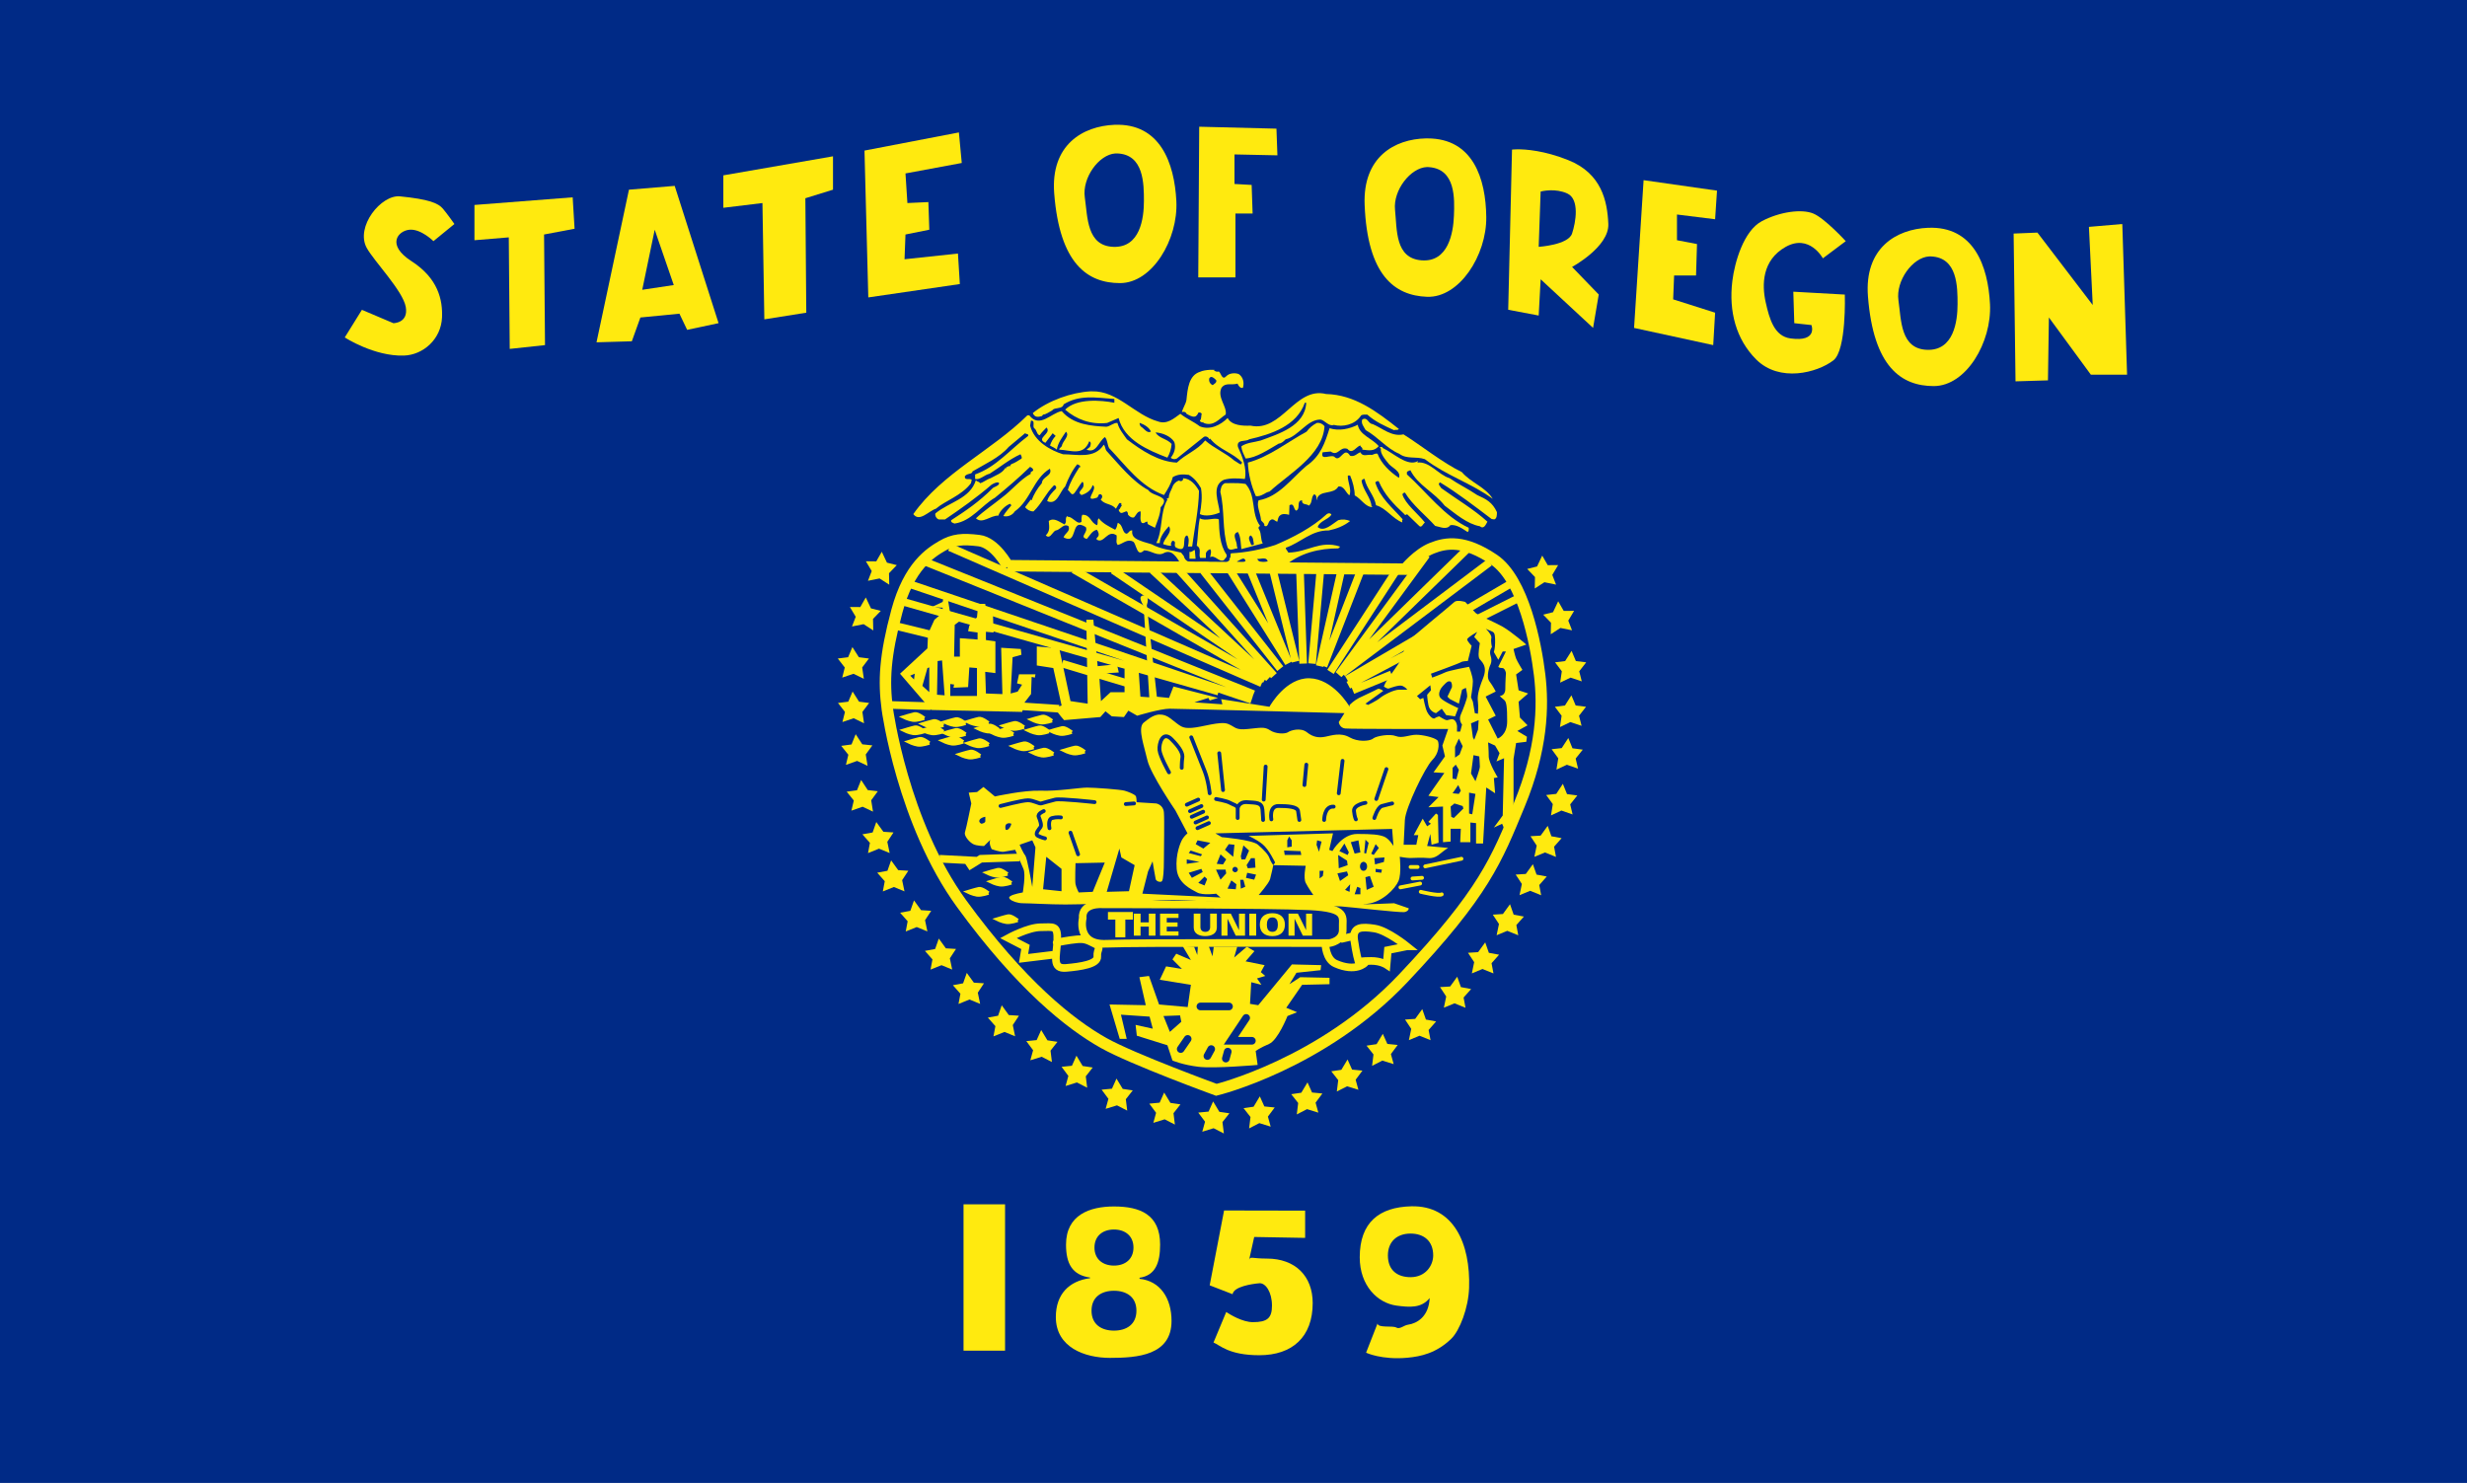 <?xml version="1.0" encoding="UTF-8" standalone="no"?>
<svg
   xmlns:dc="http://purl.org/dc/elements/1.1/"
   xmlns:cc="http://creativecommons.org/ns#"
   xmlns:rdf="http://www.w3.org/1999/02/22-rdf-syntax-ns#"
   xmlns:svg="http://www.w3.org/2000/svg"
   xmlns="http://www.w3.org/2000/svg"
   xmlns:sodipodi="http://sodipodi.sourceforge.net/DTD/sodipodi-0.dtd"
   xmlns:inkscape="http://www.inkscape.org/namespaces/inkscape"
   width="128"
   height="77"
   id="svg2"
   sodipodi:version="0.32"
   inkscape:version="0.48.2 r9819"
   sodipodi:docname="or.svg"
   version="1.0">
  <sodipodi:namedview
     inkscape:cy="25.260861"
     inkscape:cx="64.488749"
     inkscape:zoom="2.3444518"
     inkscape:window-height="687"
     inkscape:window-width="923"
     inkscape:pageshadow="2"
     inkscape:pageopacity="0.0"
     borderopacity="1.0"
     bordercolor="#666666"
     pagecolor="#ffffff"
     id="base"
     inkscape:window-x="41"
     inkscape:window-y="66"
     inkscape:current-layer="svg2"
     showgrid="false"
     fit-margin-top="0"
     fit-margin-left="0"
     fit-margin-right="0"
     fit-margin-bottom="0"
     inkscape:window-maximized="0" />
  <defs
     id="defs4">
    <marker
       id="ArrowEnd"
       viewBox="0 0 10 10"
       refX="0"
       refY="5"
       markerUnits="strokeWidth"
       markerWidth="4"
       markerHeight="3"
       orient="auto">
      <path
         d="M 0,0 10,5 0,10 0,0 z"
         id="path7"
         inkscape:connector-curvature="0" />
    </marker>
    <marker
       id="ArrowStart"
       viewBox="0 0 10 10"
       refX="10"
       refY="5"
       markerUnits="strokeWidth"
       markerWidth="4"
       markerHeight="3"
       orient="auto">
      <path
         d="M 10,0 0,5 10,10 10,0 z"
         id="path10"
         inkscape:connector-curvature="0" />
    </marker>
  </defs>
  <path
     id="path14"
     d="m -2428.457,1943.886 0,0 0,0 z"
     style="fill:#000000;stroke:none"
     inkscape:connector-curvature="0" />
  <g
     id="g3094"
     inkscape:export-filename="/Users/greg/Desktop/flags/png/or.png"
     inkscape:export-xdpi="45"
     inkscape:export-ydpi="45"
     transform="scale(0.171,0.171)">
    <path
       style="fill:#002a86;fill-opacity:1;stroke:none"
       d="M 0,450 750,450 750,0 0,0 0,450 z"
       id="path76"
       inkscape:connector-curvature="0" />
    <path
       id="path82"
       d="m 330.901,118.749 c -5.721,0.318 -12.785,2.756 -17.531,6.594 0.576,1.392 1.623,1.248 2.781,0.906 l 0.344,-0.438 c 0.81,0 1.851,-0.813 2.781,-1.281 0.059,-0.089 0.136,-0.186 0.219,-0.25 0.023,-0.017 0.069,-0.047 0.094,-0.062 0.749,-0.449 2.144,-0.266 2.812,-0.906 0.152,-0.154 0.287,-0.359 0.344,-0.625 4.746,-2.904 9.357,-2.081 15.375,-1.625 l 0,1.156 c -4.05,-0.81 -11.463,-1.386 -14.938,2.094 3.474,3 7.89,4.601 12.75,4.031 l 3.469,-1.5 c 1.734,6.816 9.148,9.823 14.812,12.031 0.696,-1.164 1.173,-2.656 1.281,-4.156 -1.386,-1.626 -3.837,-1.646 -4.875,-3.5 1.962,0.12 4.529,1.052 5.688,2.906 0.582,1.734 -0.025,3.472 -1.062,4.75 0.433,0.534 1.297,0.556 1.781,0.281 0.016,-0.01 0.048,-0.021 0.062,-0.031 l 8.125,-6.5 c 0.027,-0.022 0.065,-0.044 0.094,-0.062 0.578,-0.336 1.411,0.103 1.625,0.75 l 0.25,-0.219 c 2.658,3.36 6.941,4.281 9.719,7.281 l -0.344,0.469 0.062,0.094 c -0.577,-0.048 -1.357,-0.799 -2.031,-1.125 -2.778,-2.424 -6.128,-3.714 -8.906,-6.156 -2.43,3.012 -5.816,4.055 -8.594,6.719 -5.436,-0.24 -10.638,-3.595 -15.156,-7.062 -1.038,-1.5 -2.413,-3.121 -2.875,-4.969 -1.158,-0.12 -2.217,1.042 -3.375,1.156 -4.398,-0.234 -10.057,-0.592 -13.531,-4.75 -3.24,0.576 -6.718,5.325 -9.844,1.281 l -0.562,0 c -10.884,10.758 -25.829,17.465 -34.625,29.969 1.854,2.544 4.648,-0.923 6.844,-1.625 3.012,-2.544 7.764,-3.934 10.656,-7.75 l 0.219,-1.031 c -0.005,-0.005 -0.027,-0.027 -0.031,-0.031 -0.005,-0.004 -0.026,-0.028 -0.031,-0.031 -0.015,-0.011 -0.046,-0.022 -0.062,-0.031 -0.011,-0.006 -0.051,-0.026 -0.062,-0.031 -0.455,-0.2 -1.218,0.028 -1.625,-0.188 -0.01,-0.006 -0.021,-0.025 -0.031,-0.031 -0.005,-0.003 -0.027,-0.028 -0.031,-0.031 -0.018,-0.015 -0.047,-0.045 -0.062,-0.062 -0.004,-0.005 -0.028,-0.026 -0.031,-0.031 -0.003,-0.005 -0.028,-0.026 -0.031,-0.031 -0.006,-0.011 -0.026,-0.051 -0.031,-0.062 -0.003,-0.006 0.002,-0.025 0,-0.031 -0.005,-0.013 -0.027,-0.048 -0.031,-0.062 -0.005,-0.022 0.004,-0.07 0,-0.094 -0.007,-0.049 -0.032,-0.129 -0.031,-0.188 8.1e-4,-0.03 -0.003,-0.061 0,-0.094 0.576,-0.865 1.723,-0.649 2.156,-1.125 0.008,-0.009 0.024,-0.021 0.031,-0.031 0.004,-0.005 0.028,-0.026 0.031,-0.031 0.01,-0.016 0.023,-0.045 0.031,-0.062 0.005,-0.012 0.026,-0.05 0.031,-0.062 0.011,-0.032 0.024,-0.088 0.031,-0.125 0.003,-0.015 -0.002,-0.047 0,-0.062 3.702,-2.202 8.222,-4.197 11,-7.438 l 4.969,-4.156 c 0.011,0.011 0.051,0.021 0.062,0.031 0.006,0.005 0.025,0.027 0.031,0.031 0.013,0.008 0.049,0.024 0.062,0.031 0.014,0.007 0.048,0.025 0.062,0.031 0.181,0.077 0.41,0.121 0.562,0.188 0.018,0.008 0.047,0.021 0.062,0.031 0.005,0.003 0.026,0.028 0.031,0.031 0.009,0.008 0.023,0.023 0.031,0.031 0.004,0.005 0.028,0.026 0.031,0.031 0.009,0.015 0.025,0.045 0.031,0.062 0.002,0.006 -10e-4,0.025 0,0.031 0.003,0.021 10e-4,0.07 0,0.094 -0.005,0.05 -0.009,0.123 -0.031,0.188 -5.67,4.29 -9.614,9.366 -16.094,11.688 l 0,1.375 c 1.506,0.348 2.786,-1.24 4.406,-1.594 3.126,-1.968 6.021,-4.406 9.375,-5.906 0.234,0.456 0.458,0.819 0.344,1.281 -1.158,0.702 -1.853,1.263 -3.125,1.719 l -0.344,0.344 0.188,0.219 c -0.053,-0.009 -0.107,0.003 -0.156,0 -0.078,-0.004 -0.181,-0.008 -0.25,0 -0.411,0.056 -0.711,0.289 -1.062,0.469 l 0,0.375 -0.219,-0.25 c -0.924,1.62 -2.88,2.207 -4.5,3.125 -1.158,0.348 -2.118,1.26 -3.156,1.5 -0.098,-0.196 -0.23,-0.297 -0.375,-0.375 -0.171,-0.086 -0.376,-0.151 -0.531,-0.219 -0.015,-0.007 -0.049,-0.024 -0.062,-0.031 -0.014,-0.008 -0.05,-0.023 -0.062,-0.031 -0.006,-0.005 -0.025,-0.026 -0.031,-0.031 -0.053,-0.045 -0.123,-0.115 -0.156,-0.188 -0.01,-0.025 -0.024,-0.064 -0.031,-0.094 -1.763,5.742 -8.13,6.668 -12.281,10.125 -0.007,0.018 -0.025,0.044 -0.031,0.062 -0.162,0.589 0.29,1.564 1.062,1.781 l 1.875,0 c 4.632,-3.132 9.696,-6.715 14.094,-10.531 0.555,-0.363 1.504,-0.818 2.031,-0.688 0.09,0.027 0.189,0.089 0.25,0.156 0.007,0.008 0.025,0.023 0.031,0.031 0.003,0.004 -0.003,0.027 0,0.031 -0.001,0.011 0.002,0.052 0,0.062 -0.003,0.014 0.003,0.049 0,0.062 -0.004,0.013 -0.027,0.05 -0.031,0.062 -0.002,0.006 0.002,0.025 0,0.031 -0.306,0.726 -1.609,0.88 -2.031,1.406 -3.936,3.936 -7.988,6.727 -12.5,9.625 -0.006,0.032 0.002,0.064 0,0.094 -0.002,0.058 -0.01,0.138 0,0.188 0.006,0.024 0.022,0.072 0.031,0.094 0.006,0.014 0.024,0.049 0.031,0.062 0.008,0.013 0.022,0.05 0.031,0.062 0.005,0.006 0.026,0.025 0.031,0.031 0.005,0.006 0.026,0.026 0.031,0.031 0.218,0.21 0.593,0.302 0.875,0.438 5.094,-0.69 8.231,-5.534 12.281,-7.844 3.936,-3.234 7.182,-6.009 10.656,-9.375 0.222,0.218 0.654,0.35 0.781,0.562 0.002,0.004 -0.002,0.028 0,0.031 0.081,0.145 0.146,0.249 0.156,0.344 3.7e-4,0.005 -1.9e-4,0.026 0,0.031 10e-6,0.005 1.6e-4,0.026 0,0.031 -3.3e-4,0.005 4.9e-4,0.027 0,0.031 -6.5e-4,0.004 -0.03,0.027 -0.031,0.031 -10e-4,0.004 10e-4,0.027 0,0.031 -0.006,0.015 -0.024,0.049 -0.031,0.062 -0.022,0.033 -0.062,0.068 -0.094,0.094 -0.14,0.105 -0.367,0.195 -0.5,0.312 -0.006,0.006 -0.026,0.025 -0.031,0.031 -0.021,0.026 -0.049,0.062 -0.062,0.094 -0.002,0.004 10e-4,0.027 0,0.031 -0.002,0.009 -0.029,0.022 -0.031,0.031 -7.9e-4,0.005 6.4e-4,0.026 0,0.031 -4.7e-4,0.005 3.1e-4,0.026 0,0.031 -1.4e-4,0.005 -4e-5,0.026 0,0.031 2.1e-4,0.005 -3.9e-4,0.026 0,0.031 0.006,0.057 0.036,0.147 0.062,0.219 -3.348,1.854 -5.801,5.079 -8.812,7.281 -2.43,1.968 -5.534,4.06 -7.844,6.25 1.968,1.854 4.383,-0.926 6.812,-0.812 0.348,-1.38 2.316,-3.258 3.594,-3.594 l 0.344,0.469 c -0.81,1.044 -1.855,2.086 -2.438,3.25 1.278,0.348 2.773,-0.242 3.469,-1.406 4.86,-3.468 5.562,-9.837 10.656,-12.969 0.924,2.202 -2.323,2.318 -2.438,4.406 -1.392,1.614 -2.429,3.365 -3.125,5.219 l -0.219,-0.25 -1.75,2.312 c 0.696,0.81 1.524,1.281 2.562,1.281 2.55,-2.424 3.586,-5.305 6.25,-7.969 0.209,0.084 0.369,0.151 0.469,0.25 0.012,0.013 0.021,0.049 0.031,0.062 0.003,0.005 0.028,0.026 0.031,0.031 0.006,0.01 0.026,0.021 0.031,0.031 0.003,0.005 -0.002,0.026 0,0.031 0.004,0.01 0.028,0.052 0.031,0.062 0.002,0.006 -0.002,0.026 0,0.031 10e-4,0.006 -10e-4,0.025 0,0.031 10e-4,0.006 0.03,0.025 0.031,0.031 0.016,0.124 0.004,0.285 -0.031,0.469 -1.044,1.044 -2.339,2.312 -2.688,3.812 3.006,1.38 3.818,-2.894 5.438,-4.406 0.93,-2.424 2.213,-5.079 3.719,-6.812 0.007,0.007 0.024,0.024 0.031,0.031 0.048,0.039 0.13,0.096 0.188,0.125 0.127,0.06 0.295,0.114 0.406,0.188 0.029,0.021 0.07,0.068 0.094,0.094 0.003,0.004 0.028,0.027 0.031,0.031 0.006,0.008 0.026,0.022 0.031,0.031 0.002,0.005 -0.002,0.026 0,0.031 0.004,0.01 0.028,0.021 0.031,0.031 0.011,0.027 0.023,0.071 0.031,0.094 0.005,0.015 -0.003,0.049 0,0.062 0.004,0.018 0.029,0.047 0.031,0.062 3.8e-4,0.005 -1.3e-4,0.027 0,0.031 -1.2e-4,0.004 3.5e-4,0.027 0,0.031 -7.9e-4,0.003 -0.03,0.028 -0.031,0.031 -0.001,0.003 0.002,0.029 0,0.031 -0.002,0.002 -0.029,-0.002 -0.031,0 -0.007,0.005 -0.023,0.028 -0.031,0.031 -0.006,0.002 -0.025,-0.002 -0.031,0 -0.053,0.013 -0.134,0.033 -0.188,0.062 -0.007,0.004 -0.025,0.026 -0.031,0.031 -0.003,0.003 -0.028,0.028 -0.031,0.031 -0.005,0.007 -0.027,0.023 -0.031,0.031 -0.002,0.004 0.002,0.026 0,0.031 -0.002,0.005 0.002,0.026 0,0.031 -1.392,2.202 -2.679,4.295 -3.375,6.719 0.005,0.002 0.026,-0.002 0.031,0 0.005,0.002 0.026,-0.002 0.031,0 0.005,0.003 0.026,0.029 0.031,0.031 0.39,0.22 0.699,0.933 1.094,1.156 0.005,0.003 0.026,-0.003 0.031,0 0.005,0.002 0.026,0.029 0.031,0.031 0.005,0.002 0.026,-0.002 0.031,0 0.006,0.002 0.026,-0.001 0.031,0 0.017,0.004 0.045,0.029 0.062,0.031 0.012,7.9e-4 0.051,1.4e-4 0.062,0 0.006,-3.1e-4 0.025,5.5e-4 0.031,0 0.012,-0.002 0.05,-0.029 0.062,-0.031 0.006,-0.002 0.025,0.002 0.031,0 0.013,-0.004 0.049,-0.026 0.062,-0.031 0.007,-0.003 0.025,0.003 0.031,0 0.06,-0.032 0.153,-0.099 0.219,-0.156 0.015,-0.013 0.047,-0.048 0.062,-0.062 0.046,-0.047 0.107,-0.128 0.156,-0.188 0.799,-1.037 1.515,-2.383 2.312,-3.312 0.014,0.011 0.05,0.02 0.062,0.031 0.006,0.006 0.025,0.026 0.031,0.031 0.045,0.046 0.094,0.107 0.125,0.156 0.007,0.012 0.025,0.05 0.031,0.062 0.003,0.006 0.028,0.025 0.031,0.031 0.117,0.281 0.062,0.616 0.062,0.938 0,0.016 10e-4,0.046 0,0.062 -0.002,0.024 -0.027,0.07 -0.031,0.094 -0.125,0.567 -0.826,1.093 -1.062,1.594 -0.006,0.014 -0.026,0.049 -0.031,0.062 -0.005,0.014 -0.027,0.049 -0.031,0.062 -0.004,0.014 0.003,0.049 0,0.062 -0.006,0.035 -0.032,0.09 -0.031,0.125 8e-4,0.014 0.029,0.049 0.031,0.062 0.002,0.014 -0.004,0.049 0,0.062 0.004,0.014 0.026,0.048 0.031,0.062 0.006,0.014 0.024,0.048 0.031,0.062 0.086,0.148 0.235,0.315 0.5,0.469 1.506,-0.468 2.913,-1.38 3.375,-3 0.149,0.084 0.273,0.194 0.344,0.312 0.003,0.006 0.028,0.025 0.031,0.031 0.012,0.025 0.022,0.068 0.031,0.094 0.317,0.941 -1.043,2.621 -1.031,3.344 0.002,0.034 -0.009,0.096 0,0.125 0.003,0.008 0.028,0.024 0.031,0.031 0.004,0.007 0.026,0.024 0.031,0.031 0.003,0.003 -0.003,0.028 0,0.031 0.006,0.006 0.025,0.025 0.031,0.031 0.003,0.003 0.028,-0.003 0.031,0 0.008,0.005 0.023,0.027 0.031,0.031 0.004,0.002 0.027,-0.002 0.031,0 0.005,0.002 0.026,0.029 0.031,0.031 0.005,0.002 0.026,-0.002 0.031,0 0.271,0.073 0.791,0.006 1.656,-0.281 0.009,-0.004 0.023,-0.027 0.031,-0.031 0.082,-0.044 0.166,-0.115 0.219,-0.188 0.015,-0.022 0.049,-0.07 0.062,-0.094 0.095,-0.178 0.155,-0.409 0.25,-0.562 0.004,-0.007 0.027,-0.025 0.031,-0.031 0.058,-0.075 0.151,-0.135 0.25,-0.156 0.078,-0.012 0.199,-0.033 0.312,0 0.14,0.059 0.236,0.163 0.312,0.25 0.026,0.033 0.075,0.09 0.094,0.125 0.038,0.08 0.057,0.193 0.062,0.281 0.007,0.226 -0.087,0.49 -0.219,0.688 -0.07,0.101 -0.163,0.212 -0.25,0.281 1.278,1.614 3.353,1.161 4.625,2.781 0.348,-0.576 0.683,-1.143 1.031,-1.719 l 0.594,0 c 0.001,0.004 -10e-4,0.027 0,0.031 0.042,0.144 0.006,0.365 0.031,0.531 0.003,0.013 -0.004,0.05 0,0.062 0.003,0.008 0.028,0.023 0.031,0.031 0.002,0.004 -0.002,0.028 0,0.031 0.005,0.007 0.026,0.024 0.031,0.031 0.003,0.003 0.028,0.028 0.031,0.031 0.012,0.008 0.049,0.024 0.062,0.031 -0.013,0.008 -0.019,0.054 -0.031,0.062 -0.049,0.036 -0.117,0.084 -0.156,0.125 -0.249,0.275 -0.318,0.659 -0.531,0.906 -0.039,0.042 -0.106,0.091 -0.156,0.125 -0.022,0.014 -0.069,0.05 -0.094,0.062 -0.009,0.004 -0.022,-0.004 -0.031,0 0.231,0.636 0.516,0.895 0.812,0.938 0.084,0.009 0.196,-0.015 0.281,-0.031 0.387,-0.086 0.807,-0.365 1.125,-0.438 0.015,-0.003 0.048,-0.029 0.062,-0.031 0.022,-0.002 0.072,-0.001 0.094,0 0.028,0.003 0.068,0.022 0.094,0.031 0.013,0.005 0.05,0.024 0.062,0.031 0.049,0.032 0.116,0.092 0.156,0.156 0.093,0.164 0.154,0.431 0.188,0.844 0.303,0.299 0.63,0.608 1.031,0.75 0.203,0.067 0.455,0.1 0.719,0.062 0.625,-0.533 0.98,-1.711 1.812,-1.844 0.015,-0.002 0.048,0.001 0.062,0 0.022,-0.002 0.071,-2e-5 0.094,0 0.023,5.4e-4 0.07,-0.002 0.094,0 0.114,1.164 -0.352,2.545 0.344,3.469 0.228,0.1 0.435,0.101 0.594,0.062 0.043,-0.012 0.116,-0.045 0.156,-0.062 0.226,-0.103 0.44,-0.283 0.688,-0.344 0.09,-0.019 0.204,-0.019 0.312,0 -0.021,0.141 -0.041,0.277 -0.031,0.375 0.002,0.016 0.029,0.048 0.031,0.062 0.003,0.015 -0.004,0.049 0,0.062 0.004,0.013 0.026,0.05 0.031,0.062 0.008,0.018 0.022,0.046 0.031,0.062 0.003,0.005 0.028,0.026 0.031,0.031 0.019,0.025 0.04,0.072 0.062,0.094 0.005,0.004 0.026,0.027 0.031,0.031 0.141,0.114 0.355,0.194 0.594,0.312 l 0.031,0.031 1.438,0.719 c 0.678,-1.896 1.659,-4.071 1.719,-6.219 0.57,-0.59 0.883,-1.095 1,-1.5 0.021,-0.076 0.024,-0.179 0.031,-0.25 0.003,-0.035 0.032,-0.091 0.031,-0.125 -0.001,-0.034 -0.027,-0.093 -0.031,-0.125 -0.004,-0.024 0.005,-0.07 0,-0.094 -0.006,-0.023 -0.024,-0.071 -0.031,-0.094 -0.005,-0.015 -0.025,-0.048 -0.031,-0.062 -0.574,-1.311 -3.867,-1.571 -4.656,-2.938 -0.004,-0.008 -0.027,-0.024 -0.031,-0.031 -4.746,-2.544 -8.792,-7.644 -12.5,-11.688 -0.043,-0.037 -0.089,-0.086 -0.125,-0.125 -0.514,-0.587 -0.375,-1.438 -0.906,-1.969 -2.778,4.398 -8.091,2.906 -12.375,2.906 -3.708,-1.164 -8.697,-3.821 -9.969,-8.688 l 0.25,-1.5 c 0.094,-0.007 0.176,-0.007 0.25,0 0.036,0.005 0.093,0.023 0.125,0.031 0.023,0.006 0.073,0.023 0.094,0.031 0.04,0.018 0.094,0.039 0.125,0.062 0.005,0.004 0.026,0.027 0.031,0.031 0.009,0.009 0.023,0.022 0.031,0.031 0.004,0.005 0.028,0.026 0.031,0.031 0.014,0.021 0.02,0.071 0.031,0.094 0.003,0.006 0.029,0.025 0.031,0.031 0.002,0.006 -0.002,0.025 0,0.031 0.138,0.425 -0.056,1.126 0.062,1.594 0.004,0.014 0.027,0.049 0.031,0.062 0.005,0.013 0.026,0.05 0.031,0.062 0.003,0.006 -0.003,0.025 0,0.031 0.003,0.006 0.028,0.025 0.031,0.031 0.007,0.011 0.023,0.051 0.031,0.062 0.004,0.005 0.027,0.026 0.031,0.031 0.018,0.02 0.041,0.044 0.062,0.062 0.772,0.549 0.713,1.839 1.5,2.062 0.033,0.008 0.089,0.027 0.125,0.031 0.696,-1.044 1.373,-1.534 2.062,-2.344 1.74,1.866 -3.464,3.258 -0.344,4.656 l 2.219,-2.906 0.906,0.812 c -0.81,0.81 -1.371,1.862 -1.719,2.906 0.696,0.456 1.486,0.68 2.062,1.25 0.348,-2.082 1.623,-3.704 2.781,-5.438 1.272,1.278 -1.053,2.792 -1.281,4.406 -0.183,0.268 -0.56,0.494 -0.719,0.781 -0.003,0.006 -0.028,0.025 -0.031,0.031 -0.005,0.012 0.004,0.05 0,0.062 -0.002,0.006 -0.029,0.025 -0.031,0.031 -0.003,0.013 0.002,0.049 0,0.062 -0.002,0.014 5.6e-4,0.049 0,0.062 3.354,0.12 7.385,2.101 9.125,-2.531 0.151,0.077 0.272,0.176 0.344,0.281 0.014,0.023 0.051,0.07 0.062,0.094 0.017,0.041 0.021,0.113 0.031,0.156 0.01,0.053 0.03,0.131 0.031,0.188 -0.002,0.301 -0.133,0.649 -0.25,1 l -1.031,0.812 c 3,1.266 3.594,-2.433 5.562,-3.812 0.81,0.804 0.699,2.3 1.281,3.344 5.208,5.448 9.594,11.706 16.656,14.25 1.038,-1.614 2.194,-3.47 2.656,-5.438 1.62,-0.924 3.027,-0.909 4.875,-0.688 1.74,1.044 2.764,2.411 3.688,4.031 0.462,2.658 0.118,5.331 -0.344,7.875 1.62,0.81 4.177,0.341 6.031,-0.469 -0.234,-3 -2.686,-8.089 1.25,-9.938 2.082,-0.576 4.179,-0.472 6.375,-0.25 0.696,-3.246 -0.822,-6.941 -2.094,-9.719 -0.158,-0.666 -0.034,-1.077 0.219,-1.344 0.074,-0.074 0.185,-0.166 0.281,-0.219 0.744,-0.387 2.053,-0.251 2.75,-0.656 0.036,-0.022 0.093,-0.068 0.125,-0.094 6.6,-1.5 14.476,-4.038 16.906,-11.094 l 0.438,0 c -0.348,7.056 -8.453,9.469 -13.781,11.438 -1.968,0.576 -4.141,0.592 -5.875,1.75 0,1.386 0.788,2.555 1.25,3.719 3.126,-0.12 7.082,-2.785 10.094,-4.531 0.81,0 1.601,-0.813 2.062,-1.281 3.936,-0.93 6.475,-6 10.531,-6 1.272,0.126 2.557,2.201 4.062,1.625 2.778,0.696 6.24,-0.025 8.094,-2.562 0.033,-0.1 0.094,-0.181 0.156,-0.25 0.388,-0.399 1.254,-0.312 1.938,-0.312 2.43,2.202 5.322,3.441 8.094,4.719 0.468,-0.157 0.739,-0.038 1.031,-0.094 0.014,-0.003 0.049,-0.028 0.062,-0.031 0.014,-0.004 0.048,0.005 0.062,0 0.015,-0.006 0.048,-0.025 0.062,-0.031 0.083,-0.039 0.182,-0.107 0.281,-0.188 -6.708,-5.316 -13.418,-10.403 -22.094,-10.625 -9.378,-2.322 -13.445,11.67 -22.938,9.594 -2.196,0.108 -5.779,0.004 -6.938,-2.312 -2.082,2.082 -5.311,3.803 -8.438,2.531 -1.968,-1.5 -4.052,-2.3 -5.906,-3.812 -1.968,1.392 -4.034,3.338 -6.812,2.312 -7.062,-1.974 -12.279,-9.359 -20.031,-9.125 -0.136,0.005 -0.269,-0.008 -0.406,0 z m 14.938,9.594 c 0.003,-0.002 0.028,0.002 0.031,0 1.272,0.456 2.882,1.378 3.344,2.656 -0.139,0.064 -0.277,0.078 -0.406,0.094 -0.055,0.005 -0.134,0.034 -0.188,0.031 -0.044,-0.003 -0.113,-0.024 -0.156,-0.031 -0.043,-0.009 -0.114,-0.018 -0.156,-0.031 -0.791,-0.261 -1.456,-1.26 -2.219,-1.688 -0.168,-0.246 -0.318,-0.615 -0.312,-0.844 2.7e-4,-0.005 -4.4e-4,-0.026 0,-0.031 6.1e-4,-0.005 -7.8e-4,-0.027 0,-0.031 9.6e-4,-0.004 -10e-4,-0.027 0,-0.031 0.002,-0.004 0.029,-0.028 0.031,-0.031 0.002,-0.003 -0.002,-0.028 0,-0.031 0.002,-0.003 0.029,0.003 0.031,0 0.003,-0.002 -0.003,-0.029 0,-0.031 z"
       style="fill:#ffea0f;fill-opacity:1;stroke:none"
       inkscape:connector-curvature="0" />
    <path
       id="path84"
       d="m 403.088,155.78 c -0.192,0.042 -0.376,0.141 -0.5,0.219 -4.506,4.17 -10.417,7.167 -15.625,9.375 -4.278,1.392 -8.925,2.297 -13.438,2.531 -0.003,0.005 -0.029,0.026 -0.031,0.031 -0.01,0.022 -0.022,0.074 -0.031,0.094 -0.023,0.044 -0.05,0.113 -0.062,0.156 -0.008,0.03 -0.025,0.091 -0.031,0.125 -0.019,0.192 0.015,0.405 0,0.594 -0.008,0.069 -0.031,0.176 -0.062,0.25 -0.061,0.118 -0.167,0.249 -0.344,0.375 l 0.219,0.219 c -1.392,1.968 -4.052,1.177 -5.906,1.062 -2.017,-0.909 -6.052,0.808 -7.594,-1.031 -0.218,-0.268 -0.399,-0.627 -0.5,-1.062 l -0.812,-1.031 c -2.97,-0.762 -6.237,-1.019 -8.938,-2.531 l -2.531,-0.75 c -1.584,-0.594 -3.716,-1.127 -3.344,-3.438 -0.011,-8.8e-4 -0.05,-8.2e-4 -0.062,0 -0.004,1.4e-4 -0.028,8e-5 -0.031,0 -0.035,-0.002 -0.097,-2.2e-4 -0.125,0 -0.012,4.2e-4 -0.045,4.4e-4 -0.062,0 -0.004,3e-5 -0.028,-1.6e-4 -0.031,0 -0.011,-2.5e-4 -0.052,7e-5 -0.062,0 -0.011,0.006 -0.052,0.025 -0.062,0.031 -0.011,-3.7e-4 -0.052,2.1e-4 -0.062,0 -0.434,0.178 -0.682,0.711 -1.031,0.875 -0.006,0.006 -0.026,0.025 -0.031,0.031 -0.003,-2.3e-4 -0.029,7e-5 -0.031,0 -0.003,-1.9e-4 -0.029,6e-5 -0.031,0 -0.005,0.003 -0.026,0.028 -0.031,0.031 -0.003,0.002 -0.029,-10e-4 -0.031,0 -0.016,1.2e-4 -0.053,0 -0.062,0 -0.006,8e-5 -0.028,2.3e-4 -0.031,0 -0.011,-0.006 -0.051,-0.025 -0.062,-0.031 -0.011,3.3e-4 -0.052,-8e-5 -0.062,0 -0.011,-0.005 -0.052,-0.026 -0.062,-0.031 -0.016,-0.008 -0.051,-0.026 -0.062,-0.031 -0.015,-0.008 -0.044,-0.022 -0.062,-0.031 -0.047,-0.025 -0.113,-0.062 -0.156,-0.094 -0.011,-0.011 -0.052,-0.051 -0.062,-0.062 -0.734,-0.837 -0.73,-2.235 -1.75,-2.844 -0.099,-0.056 -0.225,-0.116 -0.344,-0.156 -0.234,0.708 -0.231,1.518 -0.812,2.094 -1.734,-0.924 -3.697,-1.855 -4.969,-3.469 -0.189,0.266 -0.282,0.486 -0.312,0.688 -0.052,0.401 0.076,0.788 -0.156,1.406 -2.082,-0.708 -1.944,-3.27 -4.5,-3.156 -0.336,0.576 -0.25,1.626 -0.25,2.094 -0.008,0.007 -0.024,0.025 -0.031,0.031 -0.054,0.045 -0.133,0.093 -0.188,0.125 -0.055,0.03 -0.133,0.076 -0.188,0.094 -0.055,0.016 -0.133,0.026 -0.188,0.031 -0.024,0.002 -0.07,2e-5 -0.094,0 -0.016,-3.9e-4 -0.047,0.001 -0.062,0 -0.016,-0.002 -0.046,0.002 -0.062,0 -0.908,-0.157 -1.89,-1.498 -3,-1.75 -0.108,-0.023 -0.232,-0.031 -0.344,-0.031 l -0.219,-0.219 c -0.81,0.912 0.112,1.721 -0.812,2.531 -1.506,-0.708 -3.13,-2.195 -4.75,-1.031 0.114,1.734 0.474,2.995 -0.906,4.375 0.217,0.2 0.412,0.33 0.594,0.375 0.004,5.4e-4 0.028,-3.9e-4 0.031,0 0.032,0.001 0.093,0.002 0.125,0 0.007,-2.8e-4 0.025,-2e-5 0.031,0 0.02,2.7e-4 0.071,-4e-4 0.094,0 0.005,-9e-5 0.026,3.6e-4 0.031,0 0.025,-0.007 0.073,-0.025 0.094,-0.031 0.728,-0.246 1.258,-1.52 2,-1.844 0.99,-0.081 1.8,-1.222 2.719,-1.5 0.364,-0.102 0.764,-0.075 1.188,0.219 0.159,0.446 0.153,0.835 0.031,1.156 -0.299,0.747 -1.141,1.276 -1.438,1.969 -0.013,0.032 -0.047,0.085 -0.062,0.125 -0.002,0.006 0.002,0.026 0,0.031 -0.007,0.022 -0.025,0.071 -0.031,0.094 0.869,0.477 1.497,0.542 1.938,0.375 0.023,-0.009 0.066,-0.021 0.094,-0.031 0.021,-0.008 0.047,-0.022 0.062,-0.031 0.025,-0.015 0.07,-0.046 0.094,-0.062 0.007,-0.005 0.024,-0.026 0.031,-0.031 0.903,-0.722 0.99,-2.75 1.781,-3.625 0.013,-0.014 0.049,-0.049 0.062,-0.062 0.042,-0.04 0.11,-0.091 0.156,-0.125 0.024,-0.016 0.069,-0.048 0.094,-0.062 0.016,-0.009 0.046,-0.023 0.062,-0.031 0.033,-0.015 0.09,-0.05 0.125,-0.062 0.493,-0.162 1.199,-0.016 2.219,0.625 0.01,0.017 0.022,0.045 0.031,0.062 0.017,0.034 0.049,0.091 0.062,0.125 0.029,0.076 0.049,0.176 0.062,0.25 0.147,0.908 -0.738,1.739 -0.812,2.344 -0.003,0.032 -0.002,0.094 0,0.125 -3.5e-4,0.011 -2e-5,0.052 0,0.062 0.006,0.022 0.021,0.072 0.031,0.094 0.003,0.005 0.028,0.026 0.031,0.031 0.021,0.028 0.044,0.073 0.062,0.094 0.005,0.005 0.026,0.026 0.031,0.031 0.037,0.033 0.106,0.093 0.156,0.125 0.157,0.096 0.388,0.182 0.688,0.25 0.924,-1.044 1.525,-2.427 3.031,-2.781 0.462,0.588 0.812,1.506 0.344,2.094 -0.121,0.178 -0.291,0.296 -0.375,0.438 -0.007,0.013 -0.024,0.046 -0.031,0.062 1.7e-4,0.003 -5e-5,0.029 0,0.031 -0.006,0.006 -0.025,0.026 -0.031,0.031 1.7e-4,0.007 2.9e-4,0.029 0,0.031 8e-5,0.007 1.1e-4,0.029 0,0.031 0,0.005 -2e-4,0.026 0,0.031 -1.3e-4,0.006 -3.1e-4,0.029 0,0.031 9.1e-4,0.003 -10e-4,0.027 0,0.031 0.006,0.018 0.028,0.05 0.031,0.062 -2.7e-4,0.003 5e-5,0.029 0,0.031 0.005,0.011 0.026,0.052 0.031,0.062 0.003,0.003 0.028,0.029 0.031,0.031 2.196,1.38 3.222,-3.249 6,-1.281 0.114,1.278 -0.352,2.096 0.344,2.906 1.5,-0.354 2.891,-1.961 4.625,-1.031 0.043,0.024 0.11,0.059 0.156,0.094 0.004,0.003 0.028,0.028 0.031,0.031 0.589,0.647 0.878,2.6 1.656,3.094 0.019,0.011 0.043,0.022 0.062,0.031 0.355,0.155 0.837,0.041 1.469,-0.594 2.202,0 4.048,2.086 6.25,0.688 1.506,-0.57 2.81,-0.15 4.844,3.438 l 31.188,0.938 c 4.92,-4.398 11.069,-5.656 16.625,-5.656 0.007,-0.007 0.024,-0.025 0.031,-0.031 0.101,-0.092 0.225,-0.18 0.312,-0.25 0.028,-0.023 0.071,-0.068 0.094,-0.094 0.006,-0.006 0.026,-0.026 0.031,-0.031 -2.6e-4,-0.003 1.1e-4,-0.029 0,-0.031 -1.1e-4,-0.007 -1.8e-4,-0.03 0,-0.031 0,-0.003 1.9e-4,-0.028 0,-0.031 1.1e-4,-0.004 -1e-5,-0.028 0,-0.031 1.9e-4,-0.003 -3e-5,-0.028 0,-0.031 -6.018,-1.968 -9.721,1.73 -15.625,1.844 -0.149,-0.383 -0.533,-0.742 -0.688,-1.062 -0.006,-0.011 -0.026,-0.052 -0.031,-0.062 -0.002,-0.006 0.002,-0.025 0,-0.031 -0.01,-0.04 -0.028,-0.092 -0.031,-0.125 -2.4e-4,-0.016 -3.4e-4,-0.051 0,-0.062 0.002,-0.022 -0.005,-0.066 0,-0.094 0.002,-0.007 0.029,-0.025 0.031,-0.031 0.002,-0.006 -0.002,-0.026 0,-0.031 4.398,-1.5 7.761,-5.333 12.969,-5.219 2.316,-0.468 4.652,-1.375 6.5,-2.875 -1.158,-0.468 -2.322,-0.604 -3.594,-0.25 -1.848,1.158 -4.288,3.714 -6.25,2.094 0.57,-1.848 3.112,-2.219 4.156,-3.719 -0.009,-0.028 -0.021,-0.068 -0.031,-0.094 -0.01,-0.019 -0.019,-0.044 -0.031,-0.062 -0.004,-0.006 -0.027,-0.025 -0.031,-0.031 -0.023,-0.029 -0.069,-0.07 -0.094,-0.094 -0.005,-0.005 -0.026,-0.027 -0.031,-0.031 -0.005,-0.004 -0.026,-0.028 -0.031,-0.031 -0.016,-0.008 -0.051,-0.025 -0.062,-0.031 -0.025,-0.01 -0.073,-0.025 -0.094,-0.031 -0.028,-0.008 -0.091,-0.025 -0.125,-0.031 -0.034,-0.002 -0.095,0 -0.125,0 -0.005,1.4e-4 -0.025,8e-5 -0.031,0 -0.027,-8.4e-4 -0.067,-3.9e-4 -0.094,0 -0.006,3.8e-4 -0.026,-7.5e-4 -0.031,0 -0.003,-6e-5 -0.028,1.8e-4 -0.031,0 -0.013,0.002 -0.018,-0.003 -0.031,0 z m -19.969,13.688 c 0.293,-0.023 0.57,-0.007 0.812,0.062 0.024,0.007 0.071,0.022 0.094,0.031 0.069,0.028 0.159,0.082 0.219,0.125 0.052,0.04 0.112,0.102 0.156,0.156 0.098,0.126 0.202,0.287 0.25,0.5 -0.762,0.247 -2.056,0.311 -2.719,-0.125 -0.007,-0.005 -0.025,-0.026 -0.031,-0.031 -0.046,-0.035 -0.117,-0.084 -0.156,-0.125 -0.005,-0.006 -0.026,-0.025 -0.031,-0.031 -0.01,-0.012 -0.022,-0.05 -0.031,-0.062 -0.077,-0.112 -0.137,-0.256 -0.156,-0.406 0.451,0.093 1.057,-0.052 1.594,-0.094 z m -6,0.031 c 0.011,-1e-5 0.052,-1.8e-4 0.062,0 0.015,-5.6e-4 0.048,-2.8e-4 0.062,0 0.011,-1.9e-4 0.052,-4e-5 0.062,0 0.021,0.006 0.073,0.024 0.094,0.031 0.024,0.007 0.068,0.021 0.094,0.031 0.01,0.005 0.046,0.023 0.062,0.031 0.005,0.006 0.026,0.026 0.031,0.031 0.005,0.004 0.026,0.026 0.031,0.031 0.028,0.027 0.072,0.069 0.094,0.094 0.011,0.011 0.051,0.051 0.062,0.062 0.055,0.08 0.111,0.195 0.156,0.312 -0.008,0.019 -0.021,0.045 -0.031,0.062 -0.004,0.006 -0.028,0.026 -0.031,0.031 -0.038,0.055 -0.082,0.116 -0.125,0.156 -0.499,0.415 -1.554,0.105 -2.25,0.219 l -0.219,-0.25 c 0.006,8e-5 0.028,2e-4 0.031,0 0.003,9e-5 0.029,-1e-5 0.031,0 0.007,-0.001 0.024,0.001 0.031,0 0.022,-0.005 0.071,-0.024 0.094,-0.031 0.414,-0.143 1,-0.605 1.5,-0.75 0.037,-0.01 0.088,-0.025 0.125,-0.031 0.003,-0.003 0.028,-0.028 0.031,-0.031 z"
       style="fill:#ffea0f;fill-opacity:1;stroke:none"
       inkscape:connector-curvature="0" />
    <path
       id="path86"
       d="m 367.213,112.217 c -1.185,0.056 -2.403,0.266 -3.062,0.594 -3.474,1.044 -3.808,5.203 -4.156,8.562 -0.23,1.364 -1.235,2.638 -1.375,3.781 l 0.219,-0.188 c 0.007,-0.002 0.024,0.002 0.031,0 0.015,-0.003 0.048,0.002 0.062,0 0.253,-0.032 0.543,0.016 0.75,0.156 0.066,0.047 0.139,0.126 0.188,0.188 0.004,0.006 0.027,0.025 0.031,0.031 0.008,0.012 0.024,0.05 0.031,0.062 0.003,0.006 0.028,0.025 0.031,0.031 0.015,0.033 0.022,0.089 0.031,0.125 0.752,0.417 1.641,0.945 2.375,0.875 0.086,-0.01 0.199,-0.034 0.281,-0.062 0.054,-0.021 0.136,-0.064 0.188,-0.094 0.034,-0.021 0.092,-0.069 0.125,-0.094 0.238,-0.191 0.467,-0.498 0.625,-0.969 0.346,-0.086 0.628,-0.046 0.844,0.125 0.061,0.053 0.138,0.144 0.188,0.219 -0.21,0.647 -0.046,1.485 -0.469,1.969 -0.022,0.024 -0.068,0.072 -0.094,0.094 0.021,0.058 0.034,0.143 0.062,0.188 0.011,0.015 0.051,0.049 0.062,0.062 0.024,0.026 0.067,0.073 0.094,0.094 0.014,0.01 0.048,0.023 0.062,0.031 0.022,0.012 0.07,0.052 0.094,0.062 0.024,0.009 0.069,0.024 0.094,0.031 0.165,0.049 0.368,0.077 0.531,0.125 0.024,0.008 0.07,0.022 0.094,0.031 0.023,0.01 0.072,0.019 0.094,0.031 0.036,0.021 0.094,0.065 0.125,0.094 0.018,0.018 0.046,0.041 0.062,0.062 2.898,0.93 4.381,-1.264 6.469,-2.656 0.462,-2.436 -2.667,-5.208 -1.281,-8.094 1.278,-1.734 2.907,-0.705 4.875,-1.281 0.103,0.261 0.294,0.609 0.531,0.875 0.042,0.045 0.111,0.116 0.156,0.156 0.257,0.217 0.583,0.352 0.938,0.25 0.462,-1.512 0.111,-3.264 -1.281,-4.188 -1.272,-0.456 -2.877,-0.216 -3.688,0.594 -0.303,0.328 -0.571,0.486 -0.781,0.5 -0.022,5.1e-4 -0.072,0.002 -0.094,0 -0.014,-0.002 -0.049,-0.028 -0.062,-0.031 -0.027,-0.008 -0.068,-0.019 -0.094,-0.031 -0.013,-0.006 -0.05,-0.024 -0.062,-0.031 -0.006,-0.004 -0.025,-0.027 -0.031,-0.031 -0.024,-0.018 -0.071,-0.042 -0.094,-0.062 -0.006,-0.005 -0.026,-0.026 -0.031,-0.031 -0.415,-0.436 -0.686,-1.382 -1.094,-1.656 -0.08,0.031 -0.177,0.049 -0.25,0.062 -0.416,0.071 -0.756,-0.122 -1.219,-0.312 l 0.219,-0.219 c -0.424,-0.029 -0.88,-0.053 -1.344,-0.031 z m 0.188,2.188 c 0.539,-0.137 1.184,0.528 1.625,0.969 0.234,0.804 -0.715,1.146 -1.062,1.5 -0.81,-0.354 -1.259,-1.17 -1.031,-2.094 0.05,-0.079 0.102,-0.134 0.156,-0.188 0.005,-0.005 0.026,-0.027 0.031,-0.031 0.005,-0.004 0.026,-0.027 0.031,-0.031 0.015,-0.012 0.047,-0.021 0.062,-0.031 0.005,-0.003 0.026,-0.028 0.031,-0.031 0.005,-0.003 0.026,0.003 0.031,0 0.005,-0.002 0.026,-0.029 0.031,-0.031 0.022,-0.008 0.072,-0.026 0.094,-0.031 z"
       style="fill:#ffea0f;fill-opacity:1;stroke:none"
       inkscape:connector-curvature="0" />
    <path
       style="fill:#ffea0f;fill-opacity:1;stroke:none"
       d="m 416.466,128.676 c 3.012,1.278 5.79,3.942 9.378,3.132 5.67,3.582 11.802,8.568 17.706,11.448 2.778,3.246 7.176,4.524 9.378,8.112 -6.714,-4.866 -13.89,-6.954 -20.604,-12.036 -2.664,-0.93 -5.442,0.114 -7.752,-1.632 -3.708,-1.5 -6.6,-5.202 -10.188,-7.17 -0.576,-1.032 -1.506,-2.076 -1.044,-3.234 1.626,-0.924 1.74,1.266 3.126,1.392"
       id="path90"
       inkscape:connector-curvature="0" />
    <path
       style="fill:#ffea0f;fill-opacity:1;stroke:none"
       d="m 401.886,129.372 c -0.582,8.796 -10.764,14.352 -16.668,19.788 -1.392,0.234 -2.43,1.62 -4.164,1.398 -1.392,-3.132 -2.316,-6.834 -2.424,-10.182 6.474,-1.74 12.03,-6.258 17.814,-9.39 0.81,-1.146 1.968,-2.076 3.126,-2.646 0.924,-0.132 1.854,0.336 2.316,1.032"
       id="path94"
       inkscape:connector-curvature="0" />
    <path
       style="fill:#ffea0f;fill-opacity:1;stroke:none"
       d="m 418.32,135.39 c -1.392,1.632 -3.012,1.278 -4.98,1.044 0.234,-0.702 -0.576,-0.702 -0.576,-1.278 -1.272,0.354 -2.43,2.898 -3.936,1.044 -2.424,-0.81 -2.772,2.436 -5.088,0.81 l -2.43,0.234 c -0.81,2.886 2.778,0.342 3.708,1.5 1.734,1.62 2.778,-3.468 4.626,-0.456 1.392,0.456 2.202,-0.81 3.126,-1.044 0.696,1.5 2.082,0.576 3.474,0.81 0.576,-0.12 1.032,-0.576 1.728,-0.354 1.158,3.012 3.702,5.448 6.48,7.302 0.81,-1.854 -1.968,-3.012 -3.006,-4.17 -1.158,-1.386 -2.778,-3.354 -2.43,-4.632 l -0.456,-0.468 c 0.336,0.12 0.69,-0.456 1.032,0.234 l 0.234,-0.234 -0.234,0.234 c 3.24,1.512 7.524,5.79 10.65,3.936 0,0.228 -0.114,0.354 -0.234,0.462 3.822,-0.462 6.366,3.702 9.84,4.746 2.664,1.848 5.442,3.126 8.334,5.094 2.778,1.266 4.626,2.19 6.018,5.202 0,0.81 0,1.974 -0.81,2.208 l -0.804,-0.12 c -5.208,-3.936 -10.302,-7.872 -15.624,-11.106 -0.93,0.456 0.114,1.26 0.348,1.734 4.626,3.348 9.954,6.48 14.004,10.182 -0.468,0.81 -1.044,2.424 -2.316,1.38 -3.822,-0.69 -7.41,-3.804 -10.65,-6.246 -3.24,-4.158 -8.1,-6.126 -10.416,-10.758 -0.348,0.222 -0.81,0.222 -1.044,0.576 l 0,0.69 c 6.024,5.448 11.46,12.858 18.756,16.206 0,0.474 0.114,1.044 -0.348,1.278 -1.614,-1.044 -3.354,-2.316 -5.214,-2.082 -1.146,1.614 -3.234,0.468 -4.626,0.234 -2.772,-3.132 -6.942,-6.378 -9.138,-10.08 -0.348,-0.108 -0.582,0.234 -0.81,0.468 0.81,2.898 4.746,5.91 6.828,8.568 -0.576,0.456 -0.924,1.614 -1.62,1.146 l -3.822,-3.702 c -0.114,0.354 -0.69,0.354 -0.81,0 -3.354,-3.114 -6.018,-5.892 -7.752,-9.948 -0.348,-0.12 -0.696,0 -1.044,0.354 1.506,4.734 5.094,7.518 8.334,11.214 -0.348,0.234 -0.114,0.582 -0.114,0.936 -3.006,-1.158 -4.968,-4.404 -7.98,-5.214 -0.582,-3.12 -2.892,-5.088 -3.474,-7.992 -0.462,-0.108 -0.576,0.234 -0.924,0.468 0.348,2.892 2.892,5.214 3.012,7.86 0.114,0 0.228,0.132 0.342,0.234 -2.196,0 -3.354,-2.424 -5.436,-3.582 0,-1.854 -0.582,-4.164 -1.392,-6.012 l -0.696,0 c -0.114,1.848 1.278,4.392 0.468,6.012 -1.044,-0.69 -1.62,-3.012 -3.36,-2.664 -1.386,2.544 -5.556,0.93 -6.48,3.708 l 0.234,0.234 -0.348,0 c 0,-0.702 0,-1.278 -0.696,-1.62 -1.038,0.81 -0.462,2.544 -1.614,3.468 -0.81,-0.69 -2.202,-0.114 -2.082,-1.614 -1.854,0.102 -0.348,2.424 -1.74,3.126 -0.924,-0.234 -0.576,-2.556 -2.082,-1.626 l -0.114,2.892 c -0.81,-0.234 -2.082,-0.456 -2.778,0.222 -0.582,0.468 -0.582,1.164 -0.804,1.866 -0.696,-0.12 -1.272,-1.164 -2.082,-0.468 -0.816,0.468 -0.582,2.316 -1.854,1.734 0.228,-1.032 -1.158,-1.266 -1.044,-2.088 -0.228,-1.956 -1.386,-4.044 -0.69,-5.658 6.132,-1.044 9.954,-6.6 14.466,-10.422 4.398,-3.012 5.67,-7.062 7.062,-11.46 2.892,0.93 6.018,0.222 8.556,-1.044 0.576,3.132 4.284,4.056 6.366,6.486"
       id="path96"
       inkscape:connector-curvature="0" />
    <path
       style="fill:#ffea0f;fill-opacity:1;stroke:none"
       d="m 363.804,148.926 c -0.114,5.91 -1.386,11.46 -2.082,16.914 l -1.272,0 c 0.228,-1.044 0.462,-2.556 -0.234,-3.366 -1.968,0.354 0.582,5.67 -3.354,3.702 -1.044,-0.69 0.462,-1.968 -1.158,-2.082 -0.228,0.468 -0.696,1.038 -0.228,1.512 -0.81,0.102 -1.734,-0.234 -2.544,-0.474 0.234,-1.848 3.012,-3.582 1.734,-5.436 -1.272,1.398 -2.778,3.246 -2.778,5.1 l -1.038,0 c 2.082,-4.278 1.038,-9.024 3.354,-13.194 l -0.228,-0.234 0.69,-0.342 c -0.114,-0.936 0.582,-2.088 1.044,-3.132 0.234,-0.924 1.158,-1.848 2.082,-2.082 0.462,0.468 1.392,0 1.152,-0.69 2.316,0.114 3.822,1.968 4.86,3.816"
       id="path98"
       inkscape:connector-curvature="0" />
    <path
       id="path100"
       d="m 373.932,146.592 c -0.626,0.006 -1.346,0.031 -2.25,0.031 -1.158,0.456 -1.292,1.732 -1.406,2.656 1.386,5.67 0.485,11.47 2.219,16.906 0.07,0.109 0.144,0.204 0.219,0.281 0.054,0.054 0.131,0.117 0.188,0.156 0.014,0.009 0.048,0.023 0.062,0.031 0.014,0.008 0.048,0.024 0.062,0.031 0.044,0.021 0.111,0.049 0.156,0.062 0.707,0.202 1.546,-0.344 2.312,-0.344 l -0.219,-0.812 c 0.088,-1.072 -0.998,-2.644 -0.531,-3.562 0.05,-0.091 0.133,-0.204 0.219,-0.281 0.152,-0.128 0.38,-0.236 0.656,-0.312 0.924,1.62 0.797,3.466 1.031,5.188 l 6.5,-1.719 c -0.696,-1.158 -0.366,-2.89 -1.062,-4.156 -0.087,-0.117 -0.148,-0.24 -0.188,-0.344 -0.005,-0.013 -0.028,-0.05 -0.031,-0.062 -0.002,-0.006 10e-4,-0.025 0,-0.031 -0.003,-0.012 0.002,-0.05 0,-0.062 -6.3e-4,-0.006 4.2e-4,-0.025 0,-0.031 -4e-4,-0.012 -4.8e-4,-0.051 0,-0.062 4.6e-4,-0.006 -6.9e-4,-0.025 0,-0.031 9.1e-4,-0.006 -0.001,-0.025 0,-0.031 10e-4,-0.006 -0.002,-0.025 0,-0.031 0.004,-0.011 0.027,-0.051 0.031,-0.062 0.003,-0.006 -0.003,-0.026 0,-0.031 0.003,-0.006 0.028,-0.026 0.031,-0.031 0.018,-0.028 0.039,-0.066 0.062,-0.094 0.01,-0.011 0.051,-0.051 0.062,-0.062 0.006,-0.005 0.025,-0.026 0.031,-0.031 0.006,-0.005 0.025,-0.026 0.031,-0.031 0.055,-0.044 0.146,-0.082 0.219,-0.125 -2.898,-3.942 -1.052,-9.048 -4.406,-12.75 -1.671,-0.235 -2.622,-0.262 -4,-0.25 z m 5.5,15.875 c 0.93,0.468 0.797,1.732 1.031,2.656 -0.004,0.006 0.004,0.026 0,0.031 -0.004,0.005 -0.027,0.026 -0.031,0.031 -0.004,0.005 -0.027,0.027 -0.031,0.031 -0.004,0.004 -0.027,0.027 -0.031,0.031 -0.045,0.04 -0.108,0.073 -0.156,0.094 -0.053,0.019 -0.134,0.027 -0.188,0.031 -0.126,0.005 -0.273,0 -0.375,0 -0.175,-0.698 -0.791,-1.539 -0.656,-2.25 0.008,-0.037 0.019,-0.089 0.031,-0.125 0.008,-0.022 0.022,-0.072 0.031,-0.094 0.027,-0.057 0.085,-0.133 0.125,-0.188 0.063,-0.082 0.153,-0.174 0.25,-0.25 z"
       style="fill:#ffea0f;fill-opacity:1;stroke:none"
       inkscape:connector-curvature="0" />
    <path
       style="fill:#ffea0f;fill-opacity:1;stroke:none"
       d="m 369.822,157.614 c 0.12,3.582 0.234,7.638 2.316,10.65 0.348,0.81 -0.576,1.266 -0.81,1.734 -1.506,0.69 -2.658,-1.734 -4.164,-0.924 0.114,-0.69 0.576,-1.854 0,-2.43 -0.582,0.228 -1.278,0.81 -1.278,1.386 l 0,1.278 -1.728,0 c -0.576,-1.044 0.582,-2.898 -1.038,-3.702 0.348,-2.322 0.348,-5.442 0.924,-8.334 1.728,1.044 4.398,-0.354 5.778,0.342"
       id="path102"
       inkscape:connector-curvature="0" />
    <path
       style="fill:#ffea0f;fill-opacity:1;stroke:none"
       d="m 360.912,169.542 0,-2.088 c 0.696,0.222 1.044,-0.456 1.62,-0.582 l 0.228,2.67 -1.848,0"
       id="path106"
       inkscape:connector-curvature="0" />
    <path
       style="fill:none;stroke:#ffea0f;stroke-width:3.474;stroke-opacity:1"
       d="m 305.706,171.66 c 0,0 -3.762,-7.038 -8.682,-7.614 -4.92,-0.588 -7.716,-0.402 -11.19,1.626 -3.474,2.028 -10.002,6.084 -13.698,19.77 -3.66,13.608 -4.05,21.222 -2.892,29.814 0,0 4.632,34.428 22.572,59.028 17.94,24.6 32.79,36.456 43.11,42.246 8.832,4.944 34.146,14.178 34.146,14.178 0,0 32.118,-7.818 56.712,-33.864 24.594,-26.04 28.26,-35.874 35.208,-52.656 6.942,-16.782 7.326,-29.802 6.168,-39.348 -1.152,-9.552 -4.914,-28.938 -13.884,-35.016 -8.97,-6.072 -14.472,-5.202 -18.81,-3.468 -4.338,1.734 -8.1,6.36 -8.1,6.36 l -120.66,-1.056 z"
       id="path114"
       inkscape:connector-curvature="0" />
    <path
       id="path116"
       d="m 346.619,180.717 c -0.003,0.003 0.003,0.028 0,0.031 -0.041,0.022 -0.092,0.048 -0.125,0.062 -0.042,0.019 -0.09,0.042 -0.125,0.062 -0.156,0.1 -0.274,0.265 -0.312,0.438 -0.171,0.896 0.938,2.5 0.938,2.5 l 1.719,27.781 -2.688,-0.188 -0.594,-8.875 -4.219,0.375 0,7.156 -4.25,0 -2.906,2.688 -0.562,-8.312 5.969,-0.375 -0.562,-2.5 -5.844,0.594 -1.312,-14.094 -2.125,0 0.406,25.469 -5.219,-0.781 -3.656,-17.156 -1.562,0.188 -0.75,0.75 -4.25,-0.375 0,5.781 5,0.781 2.531,11.375 c 0,0 -0.738,0.177 -1.219,0.5 -0.024,0.017 -0.071,0.045 -0.094,0.062 -0.005,0.005 -0.026,0.026 -0.031,0.031 -0.007,0.006 -0.024,0.025 -0.031,0.031 -0.007,0.007 -0.025,0.024 -0.031,0.031 -0.027,0.033 -0.075,0.096 -0.094,0.125 -0.006,0.005 -0.026,0.026 -0.031,0.031 1.9e-4,0.002 6e-5,0.024 0,0.031 -0.006,0.005 -0.026,0.026 -0.031,0.031 -0.01,0.024 -0.025,0.069 -0.031,0.094 4e-5,0.011 -2.6e-4,0.051 0,0.062 1.7e-4,0.006 2.7e-4,0.028 0,0.031 -6.5e-4,0.013 -2.9e-4,0.049 0,0.062 -2e-4,0.011 -5e-5,0.052 0,0.062 -3e-4,0.011 4e-5,0.052 0,0.062 0.005,0.011 0.025,0.052 0.031,0.062 -1.8e-4,10e-4 -5e-5,0.024 0,0.031 0.39,0.972 2.312,3.094 2.312,3.094 l 11,-0.938 1.562,-1.75 1.906,1.531 3.688,0.219 1.344,-1.938 2.688,1.531 c 2e-5,0 6.952,-2.125 9.844,-2.125 2.892,0 53.031,1.344 53.031,1.344 l -1.719,2.719 c 0.027,0.191 0.312,1.752 1.938,1.938 1.74,0.186 31.25,0.156 31.25,0.156 l -1.75,5.031 0.781,3.281 -3.469,4.844 3.281,0.188 -4.844,6.906 3.094,0.406 -3.094,3.094 4.438,-0.219 0,10.812 2.312,-0.188 0,-3.875 3.094,0 -0.188,4.062 3.094,0 0,-5.969 1.719,0.188 0,6.188 2.125,0 0.969,-17 2.688,1.75 -0.375,-4.625 1.156,-0.188 c 0,-1e-5 -2.719,-4.455 -2.719,-6.375 -10e-6,-1.932 -0.188,-4.25 -0.188,-4.25 l 2.125,0.969 1.344,2.312 -0.938,2.5 2.312,-0.969 -0.406,17.375 -2.688,3.656 2.5,-1.156 0.594,1.375 2.875,-5.625 0,-15.438 0.781,-4.812 3.094,-0.375 0.188,-1.531 -2.906,-1.75 3.094,-1.719 -2.312,-2.344 -0.406,-4.812 2.906,-2.5 -2.906,-0.969 -0.75,-4.812 1.906,-1.375 c 0,0 -1.522,-2.49 -1.906,-3.438 -0.384,-0.972 -0.781,-2.906 -0.781,-2.906 l 3.875,-1.344 c 1e-5,1e-5 -4.45,-3.858 -7.156,-5.406 -2.595,-1.476 -7.154,-3.329 -8.188,-4.156 -0.029,-0.026 -0.073,-0.073 -0.094,-0.094 -0.768,-0.774 -3.094,-3.281 -3.094,-3.281 -10e-6,1e-5 -2.069,-0.613 -3.031,-0.156 -0.049,0.025 -0.114,0.063 -0.156,0.094 -0.011,0.005 -0.051,0.026 -0.062,0.031 -0.004,0.004 -0.025,0.025 -0.031,0.031 -0.006,0.006 -0.024,0.024 -0.031,0.031 -1.126,1.056 -13.867,11.405 -14.438,12.312 -0.384,0.774 -1.543,4.853 -2.125,5.812 -0.576,0.96 -2.509,3.638 -3.469,5 -0.906,1.26 -1.299,2.368 -1.344,2.5 0.079,0.062 0.611,0.465 1.094,0.594 0.003,-2e-4 0.029,5e-5 0.031,0 0.029,0.007 0.094,0.024 0.125,0.031 0.003,0 0.028,9e-5 0.031,0 0.016,1.1e-4 0.05,-2.6e-4 0.062,0 0.011,-1.9e-4 0.046,1.8e-4 0.062,0 0.022,-0.006 0.073,-0.024 0.094,-0.031 0.003,7e-5 0.028,-2.5e-4 0.031,0 0.576,-0.186 3.096,-1.159 4.062,-0.781 0.906,0.36 1.464,1.07 1.531,1.156 -1e-5,-1e-5 -0.958,0 -2.5,0 -1.542,-1e-5 -4.623,1.54 -5.781,2.5 -1.158,0.96 -3.656,2.125 -3.656,2.125 l -0.781,-0.375 5.406,-3.875 c -0.125,-0.101 -1.129,-0.873 -1.688,-0.594 -0.011,0.005 -0.052,0.026 -0.062,0.031 -0.576,0.372 -4.046,1.913 -5.594,2.688 -1.446,0.726 -2.721,1.975 -2.875,2.125 l 0,0.531 c -0.29,-0.496 -5.053,-8.433 -12.156,-8.625 -7.103,-0.18 -11.867,8.136 -12.156,8.656 l -14.656,-2.312 0.375,1.562 -8.469,-0.594 4.219,-1.344 0.406,0.781 2.5,-0.781 -13.5,-3.469 -1.344,3.469 -3.688,-0.375 -3.062,-27.781 c -1e-5,0 0.564,-1.465 0.156,-2.312 -0.007,-0.014 -0.024,-0.049 -0.031,-0.062 -0.024,-0.037 -0.068,-0.092 -0.094,-0.125 -0.02,-0.024 -0.071,-0.072 -0.094,-0.094 -0.033,-0.027 -0.093,-0.072 -0.125,-0.094 -0.135,-0.086 -0.321,-0.152 -0.531,-0.188 -0.074,-0.011 -0.167,-0.031 -0.25,-0.031 -0.017,0 -0.046,-3.7e-4 -0.062,0 -0.006,1.3e-4 -0.026,6e-5 -0.031,0 -0.013,-4.5e-4 -0.046,1e-4 -0.062,0 -0.004,7e-5 -0.025,7e-5 -0.031,0 -0.003,9e-5 -0.029,1e-4 -0.031,0 -0.003,-1e-5 -0.029,-2.1e-4 -0.031,0 -0.003,-1.4e-4 -0.029,2e-5 -0.031,0 -0.003,-2e-4 -0.029,4e-5 -0.031,0 -0.003,-6e-5 -0.028,2.1e-4 -0.031,0 -0.003,0.003 -0.028,-0.003 -0.031,0 z M 450.838,190.811 c 0.197,0.087 1.359,0.566 2.062,0.906 0.774,0.402 0.75,1.559 0.75,3.281 0,1.626 -0.333,2.741 -0.375,2.875 l 1.344,2.344 1.344,-2.531 0.969,0 -2.312,4.656 c 0.003,0.003 0.028,0.028 0.031,0.031 0.007,0.007 0.029,0.029 0.031,0.031 0.005,0.005 0.026,0.026 0.031,0.031 0.029,0.025 0.079,0.066 0.125,0.094 0.014,0.008 0.047,0.023 0.062,0.031 0.174,0.082 0.459,0.156 0.875,0.156 0.015,0 0.048,-7.4e-4 0.062,0 0.011,-1.8e-4 0.052,0 0.062,0 0.035,0.007 0.097,0.023 0.125,0.031 0.693,0.22 0.884,1.348 0.906,1.5 0,0 -0.188,2.72 -0.188,4.844 0,0.563 -0.133,0.978 -0.312,1.281 -0.071,0.116 -0.165,0.227 -0.25,0.312 -0.006,0.006 -0.028,0.028 -0.031,0.031 -0.104,0.093 -0.241,0.193 -0.344,0.25 -0.262,0.139 -0.542,0.201 -0.688,0.219 -0.011,3e-5 -0.052,2e-4 -0.062,0 0.065,0.068 0.587,0.636 1.312,1.188 0.768,0.57 0.938,2.289 0.938,6.531 0,4.109 -2.705,5.157 -2.875,5.219 l -2.906,-5.781 2.312,-1.156 -3.062,-5.812 3.062,-1.531 c 0,0 -0.748,-1.546 -1.906,-3.094 -1.152,-1.536 0.188,-4.812 0.188,-4.812 0.082,-0.134 0.728,-1.249 0.188,-2.875 -0.527,-1.571 0.231,-2.526 0.375,-2.688 -7e-5,-0.002 2.2e-4,-0.029 0,-0.031 0,0 -0.38,-1.524 -0.188,-2.688 0.011,-0.068 0.032,-0.176 0.031,-0.25 -4e-5,-0.004 -10e-5,-0.027 0,-0.031 5.1e-4,-0.013 5.9e-4,-0.051 0,-0.062 -0.149,-0.981 -1.378,-2.205 -1.688,-2.5 z m -2.625,0.938 -0.906,1.531 1.719,1.906 c 10e-6,1e-5 -0.664,3.301 -0.25,4.469 -3.1e-4,0.003 6e-5,0.028 0,0.031 0.006,0.011 0.026,0.052 0.031,0.062 0.006,0.012 0.023,0.047 0.031,0.062 0.582,0.96 2.698,2.142 1.156,6 -1.542,3.852 -1.754,5.589 -1.562,7.125 0.192,1.548 0,3.656 0,3.656 l -0.938,-0.188 -0.594,-3.469 -0.562,-1.344 c 1e-5,0 0.562,-3.296 0.562,-4.844 1e-5,-1.536 -1.156,-4.406 -1.156,-4.406 0,1e-5 -6.154,1.131 -7.312,1.719 -1.158,0.57 -3.875,1.562 -3.875,1.562 l -0.375,-1.188 c 0,0 8.364,-3.04 9.062,-3.469 0.576,-0.384 2.125,-0.375 2.125,-0.375 l 1.156,-4.625 c 1e-5,0 -1.344,-1.349 -1.344,-1.938 -7e-5,-0.003 -10e-6,-0.029 0,-0.031 -1.6e-4,-0.003 2e-5,-0.029 0,-0.031 -2.5e-4,-0.003 4e-5,-0.029 0,-0.031 0.004,-0.003 0.028,-0.029 0.031,-0.031 0.35,-0.628 2.687,-1.978 3,-2.156 z m -8.781,15 c 0.007,-6e-5 0.029,-2e-4 0.031,0 0.011,1.5e-4 0.052,-4e-4 0.062,0 0.007,5e-5 0.029,2e-5 0.031,0 0.004,1.6e-4 0.027,-2.6e-4 0.031,0 0.004,1.8e-4 0.028,1e-5 0.031,0 0.04,-0.002 0.108,-0.002 0.156,0 0.003,-5e-5 0.028,1e-4 0.031,0 0.046,0.008 0.107,0.019 0.156,0.031 0.003,-6e-5 0.028,1.9e-4 0.031,0 0.003,-7e-5 0.028,2.3e-4 0.031,0 0.006,0.006 0.026,0.025 0.031,0.031 0.003,-9e-5 0.028,3.1e-4 0.031,0 0.006,0.006 0.026,0.025 0.031,0.031 0.007,6e-5 0.03,1.9e-4 0.031,0 0.006,0.006 0.026,0.026 0.031,0.031 0.011,0.011 0.052,0.051 0.062,0.062 0.006,0.007 0.025,0.024 0.031,0.031 0.045,0.057 0.092,0.148 0.125,0.219 0.207,0.479 0.169,1.195 0.156,1.312 l -1.375,2.906 0.781,0.75 2.688,1.375 0.969,-4.25 1.156,-0.562 c 0,0 0.406,1.726 0.406,2.5 0,0.762 -1.17,3.86 -1.938,5.594 -0.726,1.626 0.251,2.908 0.375,3.062 l -0.562,2.125 -0.969,0 0,-1.156 c 0.018,-0.131 0.132,-1.225 -0.594,-2.125 -0.005,-0.005 -0.026,-0.026 -0.031,-0.031 -0.006,-0.006 -0.028,-0.028 -0.031,-0.031 -0.038,-0.04 -0.089,-0.092 -0.125,-0.125 -0.003,-0.003 -0.028,-0.028 -0.031,-0.031 -0.673,-0.532 -1.569,-0.07 -2.125,0.031 -0.011,7.3e-4 -0.05,6.5e-4 -0.062,0 -0.004,-1.2e-4 -0.028,-5e-5 -0.031,0 -0.016,1.6e-4 -0.05,0 -0.062,0 -0.576,0 -2.312,-1.156 -2.312,-1.156 0,0 -0.768,0.191 -1.344,0.562 -0.006,0.006 -0.026,0.026 -0.031,0.031 -0.011,0.006 -0.046,0.023 -0.062,0.031 -0.003,-2.1e-4 -0.029,6e-5 -0.031,0 -0.011,0.006 -0.052,0.026 -0.062,0.031 -0.006,-1.6e-4 -0.029,-2.7e-4 -0.031,0 -0.619,0.042 -1.585,-0.988 -2.094,-2 -0.576,-1.158 -1.156,-4.25 -1.156,-4.25 l -0.969,0.406 -0.969,-0.969 4.062,-3.281 0.188,1.531 -1.156,1.344 c 0,0 -0.009,0.976 0.375,3.094 0.36,1.991 2.099,2.45 2.312,2.5 l 1.75,-1.344 1.344,1.938 2.688,0.375 0.969,-2.5 c 0,0 -4.44,-1.948 -5.406,-3.094 -0.106,-0.127 -0.188,-0.268 -0.25,-0.406 -0.479,-1.124 0.348,-2.572 1.031,-3.25 0.516,-0.52 0.972,-1.053 1.438,-1.281 0.043,-0.02 0.113,-0.048 0.156,-0.062 -1.7e-4,-0.002 -5e-5,-0.024 0,-0.031 z m 9.219,11.781 -0.188,2.875 -1.156,3.094 -0.406,-0.75 -0.562,-4.25 2.312,-0.969 z m -6,5.594 1.156,2.312 -0.938,2.5 -1.375,0.969 0,-3.281 1.156,-2.5 z m 4.438,5.031 1.75,0.375 c 0,0 0.188,2.332 0.188,3.094 0,0.774 -1.344,4.438 -1.344,4.438 l -1.344,-2.344 0.75,-5.562 z m -5.375,2.875 0.938,1.562 -0.75,2.875 -1.156,-0.188 0,-3.281 0.969,-0.969 z m 0.75,6.188 0.781,1.719 -0.594,0.969 -1.906,-0.188 1.719,-2.5 z m 3.281,2.312 1.938,0.375 -0.969,6.188 -0.969,-0.219 0,-6.344 z m -4.438,3.281 2.5,0.781 0.219,0.75 -2.906,2.875 -0.781,-0.344 -0.188,-3.125 1.156,-0.938 z"
       style="fill:#ffea0f;fill-opacity:1;stroke:none"
       inkscape:connector-curvature="0" />
    <path
       id="path138"
       d="m 351.463,216.842 c -1.774,0.24 -3.291,1.526 -4.469,2.469 -0.045,0.036 -0.084,0.084 -0.125,0.125 -0.01,0.01 -0.046,0.046 -0.062,0.062 -1.565,1.783 0.421,7.111 1.344,11.188 0.966,4.242 8.5,15.25 8.5,15.25 l 3.656,6.938 c 0,0 -0.955,0.784 -1.531,1.75 -0.582,0.96 -2.14,4.622 -1.75,9.062 0.384,4.434 4.454,6.153 6.188,7.125 1.74,0.96 5.781,0.375 5.781,0.375 l 1.344,1.156 -23.719,-1.156 1.719,-6.75 1.375,-3.062 c 0,0 0.746,4.601 0.938,5.375 0.002,0.006 -0.002,0.025 0,0.031 0.014,0.04 0.046,0.09 0.062,0.125 0.024,0.045 0.062,0.115 0.094,0.156 0.006,0.007 0.025,0.024 0.031,0.031 0.013,0.014 0.048,0.048 0.062,0.062 0.015,0.014 0.047,0.049 0.062,0.062 0.065,0.054 0.151,0.117 0.219,0.156 0.325,0.18 0.755,0.261 1.062,0.188 0.027,-0.008 0.068,-0.021 0.094,-0.031 0.017,-0.008 0.046,-0.022 0.062,-0.031 0.011,-0.005 0.052,-0.026 0.062,-0.031 0.024,-0.02 0.073,-0.069 0.094,-0.094 0.006,-0.005 0.026,-0.026 0.031,-0.031 0.384,-0.576 0.562,-3.093 0.562,-6.375 0,-3.27 0.192,-12.159 0,-14.469 -0.198,-2.322 -2.312,-2.687 -2.312,-2.688 l -5.969,-0.375 c 0,0 0.005,-1.162 -0.188,-1.75 2e-4,-0.003 -4e-5,-0.029 0,-0.031 -0.004,-0.003 -0.028,-0.029 -0.031,-0.031 -0.015,-0.026 -0.045,-0.07 -0.062,-0.094 -0.445,-0.548 -2.149,-1.24 -3.375,-1.594 -1.35,-0.372 -9.059,-0.938 -11.375,-0.938 -2.31,0 -8.88,1.135 -14.094,0.938 -5.208,-0.186 -13.875,1.75 -13.875,1.75 l -3.469,-2.875 -1.938,1.531 -2.531,0.188 0.781,3.281 c 0,0 -1.522,7.529 -1.906,8.688 -0.01,0.035 -0.023,0.092 -0.031,0.125 -0.02,0.092 -0.033,0.211 -0.031,0.312 1.7e-4,0.004 1.1e-4,0.025 0,0.031 0.111,1.149 1.558,2.683 2.562,3.188 1.152,0.576 3.281,0.562 3.281,0.562 l 1.875,-1.844 c -0.085,0.247 -0.156,0.564 -0.156,0.906 0,0.774 0.594,1.906 0.594,1.906 0,0 2.622,0.941 3.625,0.781 0.003,6e-5 0.028,-1.8e-4 0.031,0 0.966,-0.198 3.469,-0.594 3.469,-0.594 0,0 1.732,4.047 2.5,5.781 0.774,1.746 -0.188,7.156 -0.188,7.156 0,0 -2.901,0.482 -3.844,1.156 -0.003,0.003 -0.029,0.028 -0.031,0.031 -0.041,0.038 -0.093,0.089 -0.125,0.125 -0.003,0.003 -0.028,0.028 -0.031,0.031 -0.006,0.005 -0.026,0.026 -0.031,0.031 -0.008,0.016 -0.027,0.053 -0.031,0.062 -0.009,0.022 -0.025,0.068 -0.031,0.094 1.8e-4,0.006 2.8e-4,0.028 0,0.031 -3.3e-4,0.01 -2.3e-4,0.046 0,0.062 -3e-4,0.011 -2e-5,0.052 0,0.062 0.002,0.002 0.024,0.024 0.031,0.031 0.014,0.034 0.044,0.089 0.062,0.125 0.005,0.011 0.026,0.052 0.031,0.062 0.005,0.011 0.026,0.052 0.031,0.062 0.006,0.005 0.026,0.026 0.031,0.031 0.005,0.006 0.026,0.025 0.031,0.031 0.618,0.629 2.367,1.25 3.906,1.25 2.124,0 8.119,0.375 12.938,0.375 4.824,0 14.258,-0.396 18.5,-0.594 4.242,-0.192 9.082,-0.75 13.906,-0.75 4.818,0 16.383,0.75 19.281,0.75 2.892,0 12.55,0.781 15.25,0.781 2.706,0 14.081,0.22 16.781,0.406 2.706,0.198 17.744,1.905 19.094,1.719 0.241,-0.035 0.458,-0.11 0.625,-0.188 0.118,-0.057 0.231,-0.122 0.312,-0.188 0.011,-0.011 0.052,-0.052 0.062,-0.062 0.014,-0.014 0.049,-0.049 0.062,-0.062 0.006,-0.006 0.027,-0.027 0.031,-0.031 0.027,-0.034 0.073,-0.092 0.094,-0.125 0.035,-0.058 0.073,-0.135 0.094,-0.188 0.013,-0.028 0.048,-0.093 0.062,-0.125 -3e-5,-0.003 2.5e-4,-0.028 0,-0.031 -2e-5,-0.003 2e-4,-0.028 0,-0.031 1.9e-4,-0.003 -10e-6,-0.028 0,-0.031 -3.2e-4,-0.006 1.9e-4,-0.026 0,-0.031 -10e-5,-0.006 -6e-5,-0.028 0,-0.031 -3.3e-4,-0.012 0,-0.031 0,-0.031 l -4.438,-1.531 c 0,0 -8.535,0.371 -9.25,0.312 -0.003,-3.2e-4 -0.025,-1.7e-4 -0.031,0 -9e-5,-0.002 2e-5,-0.024 0,-0.031 0.003,1.6e-4 0.028,-4e-5 0.031,0 0.132,-0.019 0.462,-0.053 0.969,-0.094 4.626,-0.396 8.659,-4.634 9.625,-6.938 0.966,-2.31 0.375,-7.344 0.375,-7.344 0,0 2.128,0.375 3.094,0.375 0.954,0 3.678,-0.192 5.406,0 1.734,0.198 2.904,-0.571 4.062,-1.531 1.158,-0.966 2.125,-1.531 2.125,-1.531 l -6.375,-0.594 0.969,-3.656 0.375,3.281 2.125,-0.594 -0.188,-8.469 -0.594,-0.406 -2.312,2.531 0.781,0.562 -1.156,0.781 -1.344,-2.312 -2.719,5 1.375,0 -0.594,2.906 -3.844,0 c 0,0 0.177,-3.865 0.375,-7.531 0.192,-3.672 6.157,-16.001 8.281,-18.125 2.124,-2.118 2.14,-4.815 1.75,-5.781 -0.008,-0.016 -0.025,-0.051 -0.031,-0.062 -0.013,-0.022 -0.046,-0.071 -0.062,-0.094 -0.005,-0.005 -0.026,-0.026 -0.031,-0.031 -0.032,-0.035 -0.084,-0.09 -0.125,-0.125 -1.016,-0.842 -4.43,-1.625 -6.312,-1.625 -2.118,0 -4.255,1.174 -6.188,0.406 -1.851,-0.744 -5.85,-0.049 -6.844,0.688 -0.005,0.005 -0.026,0.026 -0.031,0.031 -0.011,0.005 -0.052,0.026 -0.062,0.031 -0.006,0.006 -0.025,0.025 -0.031,0.031 -0.047,0.041 -0.124,0.086 -0.188,0.125 -1.106,0.643 -4.412,0.896 -6.906,-0.531 -2.7,-1.536 -5.418,-0.577 -7.344,-0.188 -1.932,0.384 -3.668,0.192 -5.594,-1.344 -1.932,-1.548 -5.007,-0.57 -5.781,0 -0.011,0.005 -0.051,0.026 -0.062,0.031 -0.016,0.008 -0.051,0.025 -0.062,0.031 -0.941,0.483 -3.611,0.427 -5.25,-0.656 -1.74,-1.164 -2.898,-0.778 -6.75,-0.406 -3.864,0.402 -3.684,-0.571 -6,-1.531 -2.316,-0.96 -7.91,0.984 -11,1.188 -3.084,0.186 -3.281,-0.398 -6.562,-2.906 -1.101,-0.843 -2.164,-1.16 -3.156,-1.125 -0.008,2.7e-4 -0.024,-3e-5 -0.031,0 -0.031,-5.3e-4 -0.094,-1e-4 -0.125,0 -0.004,1.3e-4 -0.025,1.1e-4 -0.031,0 -0.011,2.5e-4 -0.05,4.8e-4 -0.062,0 -0.004,-2e-5 -0.027,-1.4e-4 -0.031,0 -0.011,3.2e-4 -0.05,5.7e-4 -0.062,0 -0.004,-3e-5 -0.028,-1.6e-4 -0.031,0 -0.028,0.003 -0.066,-0.004 -0.094,0 z m -52.625,31.031 c 0.08,-0.016 0.125,0 0.125,0 0,0 0,0.774 0,1.344 -0.002,0.035 -0.021,0.093 -0.031,0.125 -0.018,0.048 -0.061,0.115 -0.094,0.156 -0.012,0.013 -0.05,0.05 -0.062,0.062 -0.074,0.068 -0.185,0.138 -0.281,0.188 -0.283,0.14 -0.62,0.206 -0.688,0.219 0,0 -0.199,-0.071 -0.375,-0.219 -0.037,-0.033 -0.091,-0.086 -0.125,-0.125 -0.061,-0.075 -0.127,-0.184 -0.156,-0.281 -0.037,-0.145 -0.034,-0.338 0.062,-0.531 0.312,-0.629 1.28,-0.869 1.625,-0.938 z m 7.156,1.938 c 0.063,-0.01 0.13,0.002 0.188,0 0.255,-0.002 0.481,0.074 0.594,0.125 0.037,0.018 0.083,0.025 0.094,0.031 0,0 -0.205,0.955 -0.781,1.531 -0.108,0.11 -0.219,0.2 -0.312,0.25 -0.046,0.023 -0.114,0.051 -0.156,0.062 -0.014,0.003 -0.049,0.029 -0.062,0.031 -0.007,9.6e-4 -0.025,-7.3e-4 -0.031,0 -0.013,0.001 -0.051,-2e-4 -0.062,0 -0.006,-9e-5 -0.025,2.7e-4 -0.031,0 -0.006,-4.4e-4 -0.026,6e-4 -0.031,0 -0.053,-0.008 -0.118,-0.046 -0.156,-0.062 -0.014,-0.007 -0.051,-0.024 -0.062,-0.031 -0.025,-0.016 -0.055,-0.025 -0.062,-0.031 0,0 -0.368,-1.36 0.406,-1.75 0.168,-0.084 0.323,-0.134 0.469,-0.156 z m 116.406,1.719 0.406,5.188 c 0,0 -1.364,-2.305 -2.906,-2.875 -1.548,-0.576 -3.462,-0.781 -8.094,-0.781 -4.481,0 -7.357,4.882 -7.531,5.188 l -0.969,-0.375 1.156,-5 -25.625,0.781 c 0.261,0.112 2.408,1.054 4.219,2.5 1.926,1.536 3.844,5.594 3.844,5.594 l -0.562,0.781 9.844,0.188 c 0,10e-6 -0.768,3.646 0,5.188 0.774,1.536 2.312,3.688 2.312,3.688 l -16.594,0 c -1e-5,0 3.079,-3.494 3.469,-4.844 0.384,-1.35 0.969,-4.219 0.969,-4.219 0,0 -0.772,-0.973 -1.156,-2.125 -0.39,-1.158 -1.735,-2.521 -3.469,-4.062 -0.007,-0.006 -0.024,-0.025 -0.031,-0.031 -1.836,-1.524 -10.969,-2.281 -10.969,-2.281 l -1.938,-1.156 53.625,-1.344 z m -31.25,2.312 0.781,1.156 0,1.906 -1.344,0.219 0,-2.125 0.562,-1.156 z m 23.156,0.969 0.969,0.938 -0.781,3.281 -0.562,-0.188 0.375,-4.031 z m -101.094,0.188 0.969,2.125 -0.969,12.031 c -0.169,-0.982 -1.535,-8.734 -2.094,-9.5 -0.005,-0.005 0.004,-0.027 0,-0.031 -0.582,-0.576 -1.75,-3.281 -1.75,-3.281 l 3.844,-1.344 z m 50.156,0 3.875,0.75 -2.125,1.75 -2.312,-1.344 0.562,-1.156 z m 36.281,0 1.344,0.375 -0.781,3.094 -0.75,-2.125 0.188,-1.344 z m 12.531,0 0.594,3.656 -1.75,0.375 -1.156,-3.469 2.312,-0.562 z m -4.25,0.969 1.344,2.688 -0.375,0.781 -2.5,-1.156 1.531,-2.312 z m -35.094,0.188 1.719,0.188 -0.375,3.656 -2.5,-2.125 1.156,-1.719 z m 44.562,0 0.969,1.156 -1.562,2.125 -0.75,-0.375 1.344,-2.906 z m -40.125,0.375 1.719,1.562 -1.156,2.688 -1.156,0 -0.188,-0.969 0.781,-3.281 z m -37.625,0.969 0.594,2.688 4.031,2.344 -1.719,7.906 -6.75,0.188 3.844,-13.125 z m 21.625,0.594 3.469,1.156 -0.406,0.562 -3.656,-0.969 0.594,-0.75 z m 28.344,0 5,0.188 0.219,1.156 -5.031,0 -0.188,-1.344 z m -19.281,1.156 1.719,1.531 -0.969,1.531 -1.906,-0.188 1.156,-2.875 z m 35.688,0.188 2.688,1.719 0.188,1.375 -2.688,0.938 -0.188,-4.031 z m -88.562,0.562 4.625,3.656 0,6.781 -5.594,-0.594 0.969,-9.844 z m 102.625,0.188 -0.188,1.375 -2.688,0.75 -0.219,-1.906 3.094,-0.219 z m -40.5,0.219 1.156,0 0.188,2.875 -2.312,0.188 -0.375,-0.938 1.344,-2.125 z m -19.5,0.375 3.875,0.781 -3.875,0.562 0,-1.344 z m 53.438,0.75 c 0.013,-0.005 0.051,0.003 0.062,0 0.006,-9e-4 0.025,4.9e-4 0.031,0 0.007,-1.7e-4 0.025,-7e-5 0.031,0 0.027,9e-4 0.07,0 0.094,0 0.033,10e-4 0.086,-0.006 0.125,0 0.029,0.005 0.07,0.025 0.094,0.031 0.005,0.002 0.025,-0.002 0.031,0 0.04,0.015 0.094,0.048 0.125,0.062 0.149,0.073 0.298,0.202 0.406,0.344 0.021,0.028 0.07,0.09 0.094,0.125 0.127,0.223 0.188,0.515 0.188,0.812 0,0.113 -0.01,0.237 -0.031,0.344 -0.041,0.192 -0.121,0.384 -0.219,0.531 -0.015,0.022 -0.045,0.069 -0.062,0.094 -0.033,0.036 -0.094,0.096 -0.125,0.125 -0.011,0.011 -0.052,0.052 -0.062,0.062 -0.022,0.017 -0.07,0.047 -0.094,0.062 -0.135,0.082 -0.31,0.12 -0.469,0.125 -0.17,0 -0.357,-0.039 -0.5,-0.125 -0.024,-0.015 -0.071,-0.045 -0.094,-0.062 -0.011,-0.011 -0.052,-0.051 -0.062,-0.062 -0.031,-0.029 -0.092,-0.089 -0.125,-0.125 -0.018,-0.025 -0.048,-0.072 -0.062,-0.094 -0.097,-0.147 -0.177,-0.339 -0.219,-0.531 -0.021,-0.106 -0.031,-0.231 -0.031,-0.344 0,-0.335 0.093,-0.668 0.25,-0.906 0.005,-0.008 0.026,-0.024 0.031,-0.031 0.108,-0.142 0.257,-0.271 0.406,-0.344 0.031,-0.014 0.085,-0.048 0.125,-0.062 0.006,-0.002 0.026,0.002 0.031,0 0.011,-0.004 0.019,-0.026 0.031,-0.031 z m -78.312,0.219 -3.656,8.875 -4.25,0.188 c 0,0 -0.777,-1.528 -0.969,-2.5 -0.192,-0.96 0,-6.375 0,-6.375 l 8.875,-0.188 z m 39.281,1.312 c 0.016,-0.005 0.046,0.004 0.062,0 0.003,2e-4 0.029,-6e-5 0.031,0 0.011,7e-5 0.052,-2.3e-4 0.062,0 0.003,10e-5 0.029,-3e-5 0.031,0 0.005,-3.9e-4 0.023,7e-5 0.031,0 0.018,2e-4 0.052,0 0.062,0 0.011,2.6e-4 0.046,-6e-5 0.062,0 0.011,-1.9e-4 0.052,2e-5 0.062,0 0.003,-5e-5 0.028,1.6e-4 0.031,0 0.051,0.011 0.109,0.041 0.156,0.062 0.047,0.023 0.115,0.063 0.156,0.094 0.081,0.065 0.166,0.161 0.219,0.25 0.008,0.015 0.024,0.047 0.031,0.062 0.007,0.016 0.025,0.046 0.031,0.062 0.006,0.011 0.026,0.051 0.031,0.062 -2e-4,0.003 6e-5,0.029 0,0.031 0.006,0.011 0.026,0.052 0.031,0.062 0,0.011 1.7e-4,0.052 0,0.062 7.1e-4,0.014 0,0.048 0,0.062 -2.7e-4,0.011 -3.3e-4,0.044 0,0.062 -6e-5,0.008 5.2e-4,0.026 0,0.031 -0.006,0.023 -0.024,0.072 -0.031,0.094 -0.007,0.028 -0.021,0.067 -0.031,0.094 -0.015,0.035 -0.043,0.093 -0.062,0.125 -0.015,0.024 -0.045,0.072 -0.062,0.094 -0.012,0.014 -0.049,0.049 -0.062,0.062 -0.041,0.039 -0.108,0.095 -0.156,0.125 -0.033,0.019 -0.09,0.048 -0.125,0.062 -0.036,0.013 -0.088,0.023 -0.125,0.031 -0.005,0.006 -0.026,0.025 -0.031,0.031 -0.011,-2e-5 -0.052,1.9e-4 -0.062,0 -0.016,6e-5 -0.052,-2.6e-4 -0.062,0 -0.011,0 -0.044,-1.9e-4 -0.062,0 -0.008,-7e-5 -0.026,3.9e-4 -0.031,0 -0.003,3e-5 -0.028,-10e-5 -0.031,0 -0.011,-0.006 -0.052,-0.025 -0.062,-0.031 -0.178,-0.041 -0.356,-0.146 -0.469,-0.281 -0.031,-0.042 -0.066,-0.102 -0.094,-0.156 -0.007,-0.014 -0.025,-0.049 -0.031,-0.062 -0.006,-0.014 -0.027,-0.049 -0.031,-0.062 -0.002,-0.007 0.002,-0.025 0,-0.031 9e-5,-0.011 -2.5e-4,-0.052 0,-0.062 1.2e-4,-0.003 -4e-5,-0.029 0,-0.031 -0.004,-0.014 -0.024,-0.045 -0.031,-0.062 -0.001,-0.004 8.4e-4,-0.028 0,-0.031 0,-0.014 -7.1e-4,-0.048 0,-0.062 0.006,-0.011 0.025,-0.052 0.031,-0.062 -2.3e-4,-0.011 7e-5,-0.052 0,-0.062 -6e-5,-0.003 2e-4,-0.028 0,-0.031 0.006,-0.011 0.026,-0.052 0.031,-0.062 0.006,-0.016 0.025,-0.047 0.031,-0.062 0.007,-0.015 0.023,-0.048 0.031,-0.062 0.008,-0.015 0.022,-0.048 0.031,-0.062 0.024,-0.035 0.065,-0.094 0.094,-0.125 0.041,-0.042 0.108,-0.093 0.156,-0.125 0.014,-0.009 0.048,-0.023 0.062,-0.031 0.03,-0.015 0.062,-0.052 0.094,-0.062 z m -9.969,0.594 0.406,0.969 -3.281,1.75 -0.969,-1.531 3.844,-1.188 z m 52.875,0 1.906,0.219 -0.188,0.969 -1.719,-0.219 0,-0.969 z m -48.438,0.219 2.906,0 0.188,1.156 -1.719,1.906 -1.375,-3.062 z m 31.438,0.375 1.188,0 -0.219,1.562 -0.969,0.75 0,-2.312 z m 8.312,0.188 0.375,1.156 -2.5,1.75 -0.781,-2.312 2.906,-0.594 z m -30.281,0.406 2.688,0.562 -0.562,1.531 -2.5,-0.562 0.375,-1.531 z m 37.219,0.969 1.156,3.281 -2.125,0.938 -0.375,-3.844 1.344,-0.375 z m -50.156,0.188 0.781,0.75 -0.781,1.938 -1.906,-0.781 1.906,-1.906 z m 10.812,0.969 0.969,0 0.562,2.125 -1.344,0.562 -0.188,-2.688 z m -2.688,0.188 1.531,1.156 -0.188,1.531 -2.5,-0.188 1.156,-2.5 z m 36.062,1.156 -0.188,2.312 -1.375,-0.594 1.562,-1.719 z m 2.125,0.781 0.969,0.375 0,1.906 -1.75,0 0.781,-2.281 z"
       style="fill:#ffea0f;fill-opacity:1;stroke:none"
       inkscape:connector-curvature="0" />
    <path
       style="fill:none;stroke:#002a86;stroke-width:1.158;stroke-linecap:round;stroke-opacity:1"
       d="m 354.702,234.36 c 0,0 -2.7,-4.83 -2.892,-6.762 -0.198,-1.926 0.96,-5.976 3.66,-3.27 2.7,2.694 3.474,4.428 3.282,5.586 -0.192,1.164 -0.192,3.084 -0.192,3.084 m 2.892,-9.258 c 0,0 2.892,7.338 4.05,10.218 1.158,2.91 1.542,6.762 1.542,6.762 m 4.056,-0.972 -1.158,-11.178 m 13.5,14.07 0.582,-10.026 m 11.766,5.598 0.576,-6.174 m 9.84,8.682 1.158,-9.84 m 10.224,11.574 3.084,-9.066 m -51.696,9.066 c 0,0 3.282,0.576 4.242,1.164 0.966,0.57 2.316,0.762 2.316,1.734 0,0.96 0,2.88 0,2.88 m 0,-2.88 c 0,0 0.192,-2.124 2.892,-1.938 2.7,0.204 4.44,0 4.632,2.31 0.192,2.322 0.192,3.096 0.192,3.096 m 2.508,-0.186 c 0,0 -0.774,-4.056 2.124,-4.056 2.892,0 5.784,0.198 5.976,1.548 0.192,1.344 0.39,2.694 0.39,2.694 m 7.524,0 c 0,0 0,-4.242 2.892,-4.044 m 9.642,-1.158 c 0,0 -3.666,0.57 -3.474,2.508 0.198,1.92 0.582,2.508 0.582,2.508 m 5.592,-0.402 c 0,0 0.966,-3.27 2.316,-3.654 1.35,-0.39 3.09,-0.774 3.09,-0.774 m -62.31,0.384 3.474,-1.548"
       id="path176"
       inkscape:connector-curvature="0" />
    <path
       style="fill:none;stroke:#ffea0f;stroke-width:1.158;stroke-linecap:round;stroke-opacity:1"
       d="m 428.004,263.094 2.124,0 m 2.31,-0.192 10.998,-2.316 m -14.856,5.988 2.898,-0.198 m -6.558,2.892 5.976,-1.158 m 0.192,2.508 c 0,0 5.4,1.344 6.366,0.768"
       id="path178"
       inkscape:connector-curvature="0" />
    <path
       style="fill:none;stroke:#002a86;stroke-width:1.158;stroke-linecap:round;stroke-opacity:1"
       d="m 361.068,246.144 3.468,-1.542 m -2.94,3.258 3.474,-1.548 m -2.316,3.282 3.474,-1.548 m -2.892,3.258 3.468,-1.536"
       id="path180"
       inkscape:connector-curvature="0" />
    <path
       style="fill:none;stroke:#002a86;stroke-width:1.158;stroke-linecap:round;stroke-opacity:1"
       d="m 303.582,244.578 c 0,0 6.558,-1.734 8.292,-1.734 1.74,0 3.474,1.146 4.056,0.96 0.576,-0.186 2.7,-0.774 4.236,-1.164 1.542,-0.372 11.958,0.774 11.958,0.774 m 11.97,0.39 -2.508,0.186 m -24.888,2.136 c 0,0 -1.926,0.762 -1.542,1.734 0.384,0.96 0.966,2.508 0.576,3.078 -0.384,0.576 -1.926,2.124 -0.768,2.706 1.158,0.576 2.118,0.762 2.118,0.762 m 1.356,-3.078 c 0,0 -0.582,-2.694 0.768,-3.084 1.35,-0.384 2.7,-0.198 2.7,-0.198 m 2.898,4.626 2.31,6.564"
       id="path222"
       inkscape:connector-curvature="0" />
    <path
       id="path224"
       d="m 287.557,181.499 -1.344,0.219 -0.188,0.938 -3.281,1.531 3.281,0.219 0,1.531 -2.5,2.125 -1.938,4.25 -0.188,4.438 -8.312,7.688 9.469,11 27.594,0.594 0.75,-2.906 1.938,-2.5 0.188,-5.219 0.969,0.219 0.188,-1 -5,0 0,0.031 -0.594,2.719 1.531,0.375 -1.344,2.125 -2.125,0.562 0.594,-11 2.688,-0.75 -0.188,-1.75 -5.969,-0.375 0.375,14.062 -5,-0.188 -0.219,-6.562 3.094,0.375 0,-9.625 -2.875,-0.406 0,-2.5 2.312,0.219 -0.188,-5.812 -1.938,-0.188 -0.406,-2.688 -2.094,0 -0.406,4.062 -2.312,2.5 -0.375,1.719 2.875,0.406 0,2.125 -5.375,-0.406 0,5.594 -1.75,0 0.188,-9.656 3.094,-2.281 -4.438,-1 -0.781,-4.812 z m -1.719,18.906 0.781,10.594 -2.312,-0.188 0.188,-10.219 1.344,-0.188 z m -3.875,2.125 0,7.5 -2.094,-1.906 1.531,-5.406 0.562,-0.188 z m 12.156,0 2.312,0.188 0,8.469 -8.094,0 0,-3.625 1.156,0.156 -0.188,0.969 4.438,-0.188 0.375,-5.969 z m -16.562,1.906 -0.219,1.75 -1.156,-1.156 1.375,-0.594 z"
       style="fill:#ffea0f;fill-opacity:1;stroke:none"
       inkscape:connector-curvature="0" />
    <path
       style="fill:none;stroke:#ffea0f;stroke-width:2.316;stroke-opacity:1"
       d="m 410.448,209.466 11.766,-4.83 m -13.116,3.282 15.624,-8.286 35.298,-17.748 m -1.536,-4.818 -49.77,29.118 m 43.206,-35.496 -44.556,33.564 m 25.464,-35.868 -26.622,36.252 38.772,-37.8 m -21.606,6.75 -19.674,30.294 m 9.066,-30.486 -11.19,28.74 m 5.4,-29.124 -6.558,29.124 m 0.198,-28.938 -2.508,28.176 m -3.666,-28.176 0.966,28.176 m -9.072,-27.978 6.756,27.39 m -19.68,-27.588 17.556,27.972 -11.382,-27.774 m -14.466,-0.198 23.34,29.706 m -30.672,-29.892 28.746,32.016 m -36.846,-32.016 35.298,32.79 m -47.256,-32.79 46.872,31.83 m -58.836,-32.016 58.062,33.36 m -95.676,-40.122 94.716,41.286 m -102.048,-36.846 99.54,40.128 M 276,177.252 l 103.776,35.112 m -106.284,-29.91 96.258,27.402 m -97.806,-19.878 10.224,2.508 m 40.128,8.886 20.442,6.162 m -72.912,6.372 12.534,0.39 m 27.204,0 11.766,0.774"
       id="path234"
       inkscape:connector-curvature="0" />
    <path
       style="fill:#ffea0f;fill-opacity:1;stroke:#ffea0f;stroke-opacity:1"
       d="m 280.434,217.95 c 0,0 -1.926,-1.536 -2.892,-1.344 -0.966,0.198 -3.474,0.972 -3.474,0.972 0,0 1.542,0.762 2.892,0.96 1.35,0.186 3.474,-0.588 3.474,-0.588"
       id="path236"
       inkscape:connector-curvature="0" />
    <path
       style="fill:#ffea0f;fill-opacity:1;stroke:#ffea0f;stroke-opacity:1"
       d="m 280.554,221.982 c 0,0 -1.926,-1.548 -2.892,-1.35 -0.966,0.192 -3.474,0.966 -3.474,0.966 0,0 1.542,0.774 2.892,0.96 1.35,0.186 3.474,-0.576 3.474,-0.576"
       id="path238"
       inkscape:connector-curvature="0" />
    <path
       style="fill:#ffea0f;fill-opacity:1;stroke:#ffea0f;stroke-opacity:1"
       d="m 286.224,222.006 c 0,0 -1.932,-1.548 -2.898,-1.35 -0.966,0.192 -3.468,0.966 -3.468,0.966 0,0 1.542,0.768 2.892,0.96 1.35,0.198 3.474,-0.576 3.474,-0.576"
       id="path240"
       inkscape:connector-curvature="0" />
    <path
       style="fill:#ffea0f;fill-opacity:1;stroke:#ffea0f;stroke-opacity:1"
       d="m 281.976,225.474 c 0,0 -1.926,-1.548 -2.892,-1.344 -0.966,0.198 -3.474,0.96 -3.474,0.96 0,0 1.542,0.774 2.898,0.972 1.35,0.186 3.468,-0.588 3.468,-0.588"
       id="path242"
       inkscape:connector-curvature="0" />
    <path
       style="fill:#ffea0f;fill-opacity:1;stroke:#ffea0f;stroke-opacity:1"
       d="m 286.248,220.086 c 0,0 -1.932,-1.548 -2.898,-1.362 -0.96,0.198 -3.468,0.96 -3.468,0.96 0,0 1.542,0.774 2.892,0.972 1.35,0.192 3.474,-0.57 3.474,-0.57"
       id="path244"
       inkscape:connector-curvature="0" />
    <path
       style="fill:#ffea0f;fill-opacity:1;stroke:#ffea0f;stroke-opacity:1"
       d="m 292.974,219.498 c 0,0 -1.932,-1.548 -2.898,-1.35 -0.96,0.192 -3.468,0.966 -3.468,0.966 0,0 1.542,0.774 2.892,0.972 1.35,0.186 3.474,-0.588 3.474,-0.588"
       id="path246"
       inkscape:connector-curvature="0" />
    <path
       style="fill:#ffea0f;fill-opacity:1;stroke:#ffea0f;stroke-opacity:1"
       d="m 292.974,222.78 c 0,0 -1.932,-1.548 -2.898,-1.362 -0.96,0.204 -3.468,0.972 -3.468,0.972 0,0 1.542,0.774 2.892,0.966 1.35,0.198 3.474,-0.576 3.474,-0.576"
       id="path248"
       inkscape:connector-curvature="0" />
    <path
       style="fill:#ffea0f;fill-opacity:1;stroke:#ffea0f;stroke-opacity:1"
       d="m 299.916,219.384 c 0,0 -1.926,-1.548 -2.892,-1.35 -0.966,0.186 -3.474,0.96 -3.474,0.96 0,0 1.542,0.762 2.892,0.96 1.356,0.198 3.474,-0.57 3.474,-0.57"
       id="path250"
       inkscape:connector-curvature="0" />
    <path
       style="fill:#ffea0f;fill-opacity:1;stroke:#ffea0f;stroke-opacity:1"
       d="m 292.248,225.132 c 0,0 -1.926,-1.53 -2.892,-1.344 -0.966,0.198 -3.474,0.96 -3.474,0.96 0,0 1.542,0.774 2.898,0.972 1.344,0.186 3.468,-0.588 3.468,-0.588"
       id="path252"
       inkscape:connector-curvature="0" />
    <path
       style="fill:#ffea0f;fill-opacity:1;stroke:#ffea0f;stroke-opacity:1"
       d="m 299.988,225.906 c 0,0 -1.926,-1.53 -2.892,-1.344 -0.966,0.198 -3.474,0.972 -3.474,0.972 0,0 1.542,0.762 2.892,0.96 1.35,0.186 3.474,-0.588 3.474,-0.588"
       id="path254"
       inkscape:connector-curvature="0" />
    <path
       style="fill:#ffea0f;fill-opacity:1;stroke:#ffea0f;stroke-opacity:1"
       d="m 297.408,229.344 c 0,0 -1.926,-1.548 -2.892,-1.35 -0.966,0.186 -3.474,0.948 -3.474,0.948 0,0 1.542,0.774 2.892,0.972 1.356,0.192 3.474,-0.57 3.474,-0.57"
       id="path256"
       inkscape:connector-curvature="0" />
    <path
       style="fill:#ffea0f;fill-opacity:1;stroke:#ffea0f;stroke-opacity:1"
       d="m 303.03,221.442 c 0,0 -1.932,-1.536 -2.898,-1.332 -0.96,0.186 -3.468,0.96 -3.468,0.96 0,0 1.542,0.774 2.892,0.96 1.35,0.186 3.474,-0.588 3.474,-0.588"
       id="path258"
       inkscape:connector-curvature="0" />
    <path
       style="fill:#ffea0f;fill-opacity:1;stroke:#ffea0f;stroke-opacity:1"
       d="m 307.44,222.78 c 0,0 -1.926,-1.548 -2.892,-1.362 -0.966,0.204 -3.474,0.972 -3.474,0.972 0,0 1.542,0.774 2.892,0.966 1.35,0.198 3.474,-0.576 3.474,-0.576"
       id="path260"
       inkscape:connector-curvature="0" />
    <path
       style="fill:#ffea0f;fill-opacity:1;stroke:#ffea0f;stroke-opacity:1"
       d="m 310.716,220.656 c 0,0 -1.926,-1.542 -2.892,-1.344 -0.96,0.186 -3.468,0.96 -3.468,0.96 0,0 1.542,0.774 2.892,0.96 1.35,0.186 3.468,-0.576 3.468,-0.576"
       id="path262"
       inkscape:connector-curvature="0" />
    <path
       style="fill:#ffea0f;fill-opacity:1;stroke:#ffea0f;stroke-opacity:1"
       d="m 319.206,218.724 c 0,0 -1.926,-1.548 -2.892,-1.344 -0.966,0.198 -3.474,0.96 -3.474,0.96 0,0 1.542,0.774 2.892,0.972 1.35,0.186 3.474,-0.588 3.474,-0.588"
       id="path264"
       inkscape:connector-curvature="0" />
    <path
       style="fill:#ffea0f;fill-opacity:1;stroke:#ffea0f;stroke-opacity:1"
       d="m 318.24,222.006 c 0,0 -1.926,-1.548 -2.892,-1.35 -0.966,0.192 -3.474,0.966 -3.474,0.966 0,0 1.548,0.768 2.898,0.96 1.35,0.198 3.468,-0.576 3.468,-0.576"
       id="path266"
       inkscape:connector-curvature="0" />
    <path
       style="fill:#ffea0f;fill-opacity:1;stroke:#ffea0f;stroke-opacity:1"
       d="m 325.188,222.192 c 0,0 -1.932,-1.536 -2.892,-1.344 -0.966,0.198 -3.474,0.972 -3.474,0.972 0,0 1.542,0.762 2.892,0.96 1.35,0.186 3.474,-0.588 3.474,-0.588"
       id="path268"
       inkscape:connector-curvature="0" />
    <path
       style="fill:#ffea0f;fill-opacity:1;stroke:#ffea0f;stroke-opacity:1"
       d="m 313.614,226.836 c 0,0 -1.932,-1.548 -2.898,-1.35 -0.96,0.186 -3.468,0.948 -3.468,0.948 0,0 1.542,0.774 2.892,0.972 1.35,0.192 3.474,-0.57 3.474,-0.57"
       id="path270"
       inkscape:connector-curvature="0" />
    <path
       style="fill:#ffea0f;fill-opacity:1;stroke:#ffea0f;stroke-opacity:1"
       d="m 319.59,228.756 c 0,0 -1.926,-1.548 -2.892,-1.35 -0.966,0.192 -3.474,0.966 -3.474,0.966 0,0 1.548,0.768 2.898,0.972 1.35,0.186 3.468,-0.588 3.468,-0.588"
       id="path272"
       inkscape:connector-curvature="0" />
    <path
       style="fill:#ffea0f;fill-opacity:1;stroke:#ffea0f;stroke-opacity:1"
       d="m 329.142,228.114 c 0,0 -1.932,-1.548 -2.892,-1.35 -0.966,0.186 -3.474,0.948 -3.474,0.948 0,0 1.542,0.774 2.892,0.972 1.35,0.192 3.474,-0.57 3.474,-0.57"
       id="path274"
       inkscape:connector-curvature="0" />
    <path
       style="fill:#ffea0f;fill-opacity:1;stroke:#ffea0f;stroke-width:2.316;stroke-opacity:1"
       d="m 285.066,260.586 11.184,0.582 -2.7,1.926 4.05,-2.508 11.766,-0.39"
       id="path276"
       inkscape:connector-curvature="0" />
    <path
       style="fill:#ffea0f;fill-opacity:1;stroke:#ffea0f;stroke-opacity:1"
       d="m 305.682,265.212 c 0,0 -1.932,-1.548 -2.898,-1.344 -0.96,0.198 -3.468,0.96 -3.468,0.96 0,0 1.542,0.774 2.892,0.972 1.35,0.186 3.474,-0.588 3.474,-0.588"
       id="path278"
       inkscape:connector-curvature="0" />
    <path
       style="fill:#ffea0f;fill-opacity:1;stroke:#ffea0f;stroke-opacity:1"
       d="m 306.864,267.918 c 0,0 -1.932,-1.542 -2.898,-1.344 -0.96,0.186 -3.468,0.96 -3.468,0.96 0,0 1.542,0.774 2.892,0.96 1.35,0.186 3.474,-0.576 3.474,-0.576"
       id="path280"
       inkscape:connector-curvature="0" />
    <path
       style="fill:#ffea0f;fill-opacity:1;stroke:#ffea0f;stroke-opacity:1"
       d="m 299.916,271.002 c 0,0 -1.926,-1.548 -2.892,-1.35 -0.966,0.192 -3.474,0.966 -3.474,0.966 0,0 1.542,0.768 2.892,0.972 1.356,0.186 3.474,-0.588 3.474,-0.588"
       id="path282"
       inkscape:connector-curvature="0" />
    <path
       style="fill:#ffea0f;fill-opacity:1;stroke:#ffea0f;stroke-opacity:1"
       d="m 308.79,279.3 c 0,0 -1.926,-1.548 -2.892,-1.35 -0.966,0.186 -3.474,0.96 -3.474,0.96 0,0 1.542,0.774 2.892,0.966 1.35,0.198 3.474,-0.576 3.474,-0.576"
       id="path284"
       inkscape:connector-curvature="0" />
    <path
       style="fill:none;stroke:#ffea0f;stroke-width:2.316;stroke-linecap:round;stroke-opacity:1"
       d="m 320.604,286.002 c 0,0 3.858,-0.774 6.174,-0.96 2.316,-0.198 3.09,0.186 5.4,1.344 2.316,1.152 0.576,1.536 0.768,3.858 0.192,2.31 -5.01,3.084 -9.45,3.468 -4.434,0.39 -2.892,-3.468 -2.7,-8.298 0.192,-4.812 -1.158,-4.038 -5.016,-4.038 -3.852,0 -9.834,3.276 -9.834,3.276 l 5.208,2.7 -0.582,3.468 9.456,-1.152"
       id="path286"
       inkscape:connector-curvature="0" />
    <path
       style="fill:none;stroke:#ffea0f;stroke-width:2.316;stroke-opacity:1"
       d="m 426.894,287.16 c 0,0 -5.982,-4.824 -9.84,-5.4 -3.858,-0.588 -6.75,-0.588 -6.168,3.468 0.576,4.044 1.302,6.612 1.302,6.612 0,0 1.008,-0.246 3.906,-0.246 2.892,0 4.626,1.158 4.626,1.158 l 0.39,-4.428 5.784,-1.164 z m -98.382,-8.496 c 0,0 -1.926,8.1 7.14,7.722 9.066,-0.384 67.71,-0.198 67.71,-0.198 0,0 4.242,-0.57 4.05,-4.242 -0.192,-3.654 1.92,-6.36 -10.224,-6.936 -12.156,-0.588 -62.694,-0.588 -62.694,-0.588 0,0 -6.366,-0.57 -5.982,4.242 z"
       id="path288"
       inkscape:connector-curvature="0" />
    <path
       style="fill:none;stroke:#ffea0f;stroke-width:2.316;stroke-linecap:round;stroke-opacity:1"
       d="m 402.156,286.626 c 0,0 0.126,4.5 3.084,5.784 6.174,2.712 8.874,-0.186 8.874,-0.186 m -3.666,-8.106 -3.276,0.768"
       id="path290"
       inkscape:connector-curvature="0" />
    <path
       id="path292"
       d="m 358.838,287.092 2.5,4.219 -4.438,-1.906 -1.156,1.719 2.875,2.906 -4.812,-0.781 -1.906,4.062 9.438,1.531 -0.969,6.75 -8.688,-0.781 -3.062,-8.656 -2.906,0.375 1.938,8.5 -11,-0.219 3.094,10.438 2.125,0 -1.75,-7.344 8.688,0.594 0.969,3.656 -5.219,-1.156 0.375,3.281 9.281,2.906 1.531,4.625 c 0,0 3.082,1.33 7.906,1.906 4.824,0.588 17.938,-0.562 17.938,-0.562 l -0.594,-4.25 c 0,0 1.357,-0.967 4.062,-2.125 2.7,-1.158 5.594,-8.469 5.594,-8.469 l 2.906,-1.156 -3.281,-1.344 4.812,-6.969 8.312,-0.188 0,-1.938 -8.875,-0.188 -3.281,2.125 2.125,-3.469 7.312,-0.781 0.188,-1.531 -8.875,-0.219 -10.219,12.375 -2.5,-0.406 0.375,-6.562 3.094,0.781 -1.344,-1.938 2.5,-0.75 -1.344,-1.156 1.156,-2.125 -5.781,-1.156 2.688,-3.094 -2.312,-1.344 -3.844,3.281 0.938,-3.281 -7.125,0 -0.375,2.906 -1.156,-3.094 -3.281,0 -0.188,2.688 -0.969,-2.5 -3.469,-0.188 z m -0.781,21.031 0.375,1.938 -3.469,3.062 -1.938,-4.812 5.031,-0.188 z"
       style="fill:#ffea0f;fill-opacity:1;stroke:none"
       inkscape:connector-curvature="0" />
    <path
       style="fill:none;stroke:#002a86;stroke-width:2.316;stroke-linecap:round;stroke-opacity:1"
       d="m 360.366,315.252 -2.118,3.084 m 8.1,2.118 1.158,-2.118 m 4.434,2.892 0.582,-2.118 m -8.298,-13.704 8.682,0 m 5.208,3.48 -4.632,6.942 6.366,0"
       id="path296"
       inkscape:connector-curvature="0" />
    <path
       style="fill:#ffea0f;fill-opacity:1;stroke:#ffea0f;stroke-opacity:1"
       d="m 338.916,278.55 -2.244,0 0,-1.302 6.582,0 0,1.302 -2.304,0 0,5.376 -2.034,0 0,-5.376"
       id="path298"
       inkscape:connector-curvature="0" />
    <path
       style="fill:#ffea0f;fill-opacity:1;stroke:none"
       d="m 344.034,283.926 0,-6.678 2.046,0 0,2.646 2.49,0 0,-2.646 2.028,0 0,6.678 -2.028,0 0,-2.742 -2.502,0 0,2.742 -2.034,0"
       id="path300"
       inkscape:connector-curvature="0" />
    <path
       style="fill:#ffea0f;fill-opacity:1;stroke:none"
       d="m 351.984,283.926 0,-6.678 5.598,0 0,1.302 -3.564,0 0,1.368 3.276,0 0,1.29 -3.276,0 0,1.422 3.564,0 0,1.284 -5.598,0"
       id="path302"
       inkscape:connector-curvature="0" />
    <path
       style="fill:#ffea0f;fill-opacity:1;stroke:none"
       d="m 369.216,277.248 0,4.23 c -0.018,1.854 -1.656,2.58 -3.504,2.58 -1.854,0 -3.492,-0.714 -3.51,-2.58 l 0,-4.23 2.034,0 0,4.14 c 0.03,0.84 0.516,1.38 1.476,1.38 0.954,0 1.44,-0.54 1.47,-1.38 l 0,-4.14 2.028,0"
       id="path304"
       inkscape:connector-curvature="0" />
    <path
       style="fill:#ffea0f;fill-opacity:1;stroke:none"
       d="m 370.608,277.248 2.85,0 2.46,4.968 0.024,-0.012 0,-4.956 1.824,0 0,6.678 -2.82,0 -2.484,-5.118 -0.018,0 0,5.118 -1.836,0 0,-6.678"
       id="path306"
       inkscape:connector-curvature="0" />
    <path
       style="fill:#ffea0f;fill-opacity:1;stroke:none"
       d="m 379.062,283.913 2.094,0 0,-6.653 -2.094,0 0,6.653 z"
       id="path308"
       inkscape:connector-curvature="0" />
    <path
       style="fill:#ffea0f;fill-opacity:1;stroke:none"
       d="m 382.26,280.59 c 0,-2.202 1.368,-3.48 3.804,-3.48 2.43,0 3.804,1.278 3.804,3.48 0,2.202 -1.374,3.48 -3.804,3.48 -2.436,0 -3.804,-1.278 -3.804,-3.48 z m 3.804,-2.196 c -1.386,0 -1.668,1.176 -1.668,2.22 0,0.996 0.282,2.154 1.668,2.154 1.38,0 1.668,-1.158 1.668,-2.154 0,-1.044 -0.288,-2.22 -1.668,-2.22"
       id="path310"
       inkscape:connector-curvature="0" />
    <path
       style="fill:#ffea0f;fill-opacity:1;stroke:none"
       d="m 390.96,277.248 2.85,0 2.46,4.968 0.024,-0.012 0,-4.956 1.83,0 0,6.678 -2.82,0 -2.49,-5.118 -0.018,0 0,5.118 -1.836,0 0,-6.678"
       id="path312"
       inkscape:connector-curvature="0" />
    <path
       style="fill:#ffea0f;fill-opacity:1;stroke:none"
       d="m 258.696,209.844 1.956,3.078 3.06,0.39 -2.046,2.718 0.498,3.444 -3.144,-1.524 -3.414,1.152 0.774,-3.06 -2.124,-2.73 3.132,-0.39 1.308,-3.078"
       id="path314"
       inkscape:connector-curvature="0" />
    <path
       style="fill:#ffea0f;fill-opacity:1;stroke:none"
       d="m 258.636,196.356 1.962,3.078 3.054,0.39 -2.046,2.718 0.504,3.444 -3.144,-1.524 -3.414,1.152 0.768,-3.06 -2.118,-2.73 3.132,-0.39 1.302,-3.078"
       id="path316"
       inkscape:connector-curvature="0" />
    <path
       style="fill:#ffea0f;fill-opacity:1;stroke:none"
       d="m 262.698,181.308 1.572,3.306 2.982,0.75 -2.364,2.448 0.078,3.492 -2.934,-1.902 -3.528,0.708 1.14,-2.946 -1.77,-2.964 3.156,0.012 1.668,-2.916"
       id="path318"
       inkscape:connector-curvature="0" />
    <path
       style="fill:#ffea0f;fill-opacity:1;stroke:none"
       d="m 267.552,167.43 1.566,3.306 2.988,0.75 -2.364,2.46 0.072,3.48 -2.934,-1.896 -3.528,0.714 1.146,-2.952 -1.776,-2.964 3.156,0.012 1.674,-2.91"
       id="path320"
       inkscape:connector-curvature="0" />
    <path
       style="fill:#ffea0f;fill-opacity:1;stroke:none"
       d="m 259.632,222.792 2.004,3.072 3.06,0.324 -2.01,2.754 0.552,3.444 -3.168,-1.488 -3.396,1.2 0.732,-3.072 -2.166,-2.694 3.132,-0.426 1.26,-3.114"
       id="path322"
       inkscape:connector-curvature="0" />
    <path
       style="fill:#ffea0f;fill-opacity:1;stroke:none"
       d="m 261.288,236.688 2.004,3.06 3.06,0.354 -2.01,2.742 0.546,3.444 -3.156,-1.488 -3.402,1.194 0.732,-3.072 -2.16,-2.694 3.126,-0.42 1.26,-3.12"
       id="path324"
       inkscape:connector-curvature="0" />
    <path
       style="fill:#ffea0f;fill-opacity:1;stroke:none"
       d="m 265.884,249.438 2.148,2.964 3.072,0.204 -1.878,2.844 0.714,3.402 -3.228,-1.326 -3.342,1.35 0.582,-3.108 -2.286,-2.592 3.108,-0.558 1.11,-3.18"
       id="path326"
       inkscape:connector-curvature="0" />
    <path
       style="fill:#ffea0f;fill-opacity:1;stroke:none"
       d="m 270.384,261.078 2.148,2.964 3.072,0.186 -1.878,2.862 0.714,3.396 -3.228,-1.326 -3.342,1.35 0.582,-3.108 -2.286,-2.586 3.102,-0.576 1.116,-3.162"
       id="path328"
       inkscape:connector-curvature="0" />
    <path
       style="fill:#ffea0f;fill-opacity:1;stroke:none"
       d="m 277.326,273.228 2.148,2.964 3.072,0.198 -1.872,2.838 0.714,3.408 -3.234,-1.32 -3.336,1.344 0.582,-3.102 -2.286,-2.592 3.102,-0.576 1.11,-3.162"
       id="path330"
       inkscape:connector-curvature="0" />
    <path
       style="fill:#ffea0f;fill-opacity:1;stroke:none"
       d="m 284.85,284.808 2.148,2.964 3.072,0.186 -1.872,2.85 0.714,3.408 -3.234,-1.326 -3.336,1.338 0.582,-3.096 -2.286,-2.586 3.102,-0.576 1.11,-3.162"
       id="path332"
       inkscape:connector-curvature="0" />
    <path
       style="fill:#ffea0f;fill-opacity:1;stroke:none"
       d="m 293.34,295.224 2.148,2.964 3.072,0.192 -1.878,2.844 0.714,3.408 -3.234,-1.332 -3.336,1.356 0.582,-3.114 -2.286,-2.58 3.102,-0.576 1.116,-3.162"
       id="path334"
       inkscape:connector-curvature="0" />
    <path
       style="fill:#ffea0f;fill-opacity:1;stroke:none"
       d="m 303.948,305.058 2.148,2.964 3.072,0.198 -1.872,2.838 0.708,3.408 -3.228,-1.326 -3.342,1.35 0.588,-3.102 -2.292,-2.592 3.108,-0.576 1.11,-3.162"
       id="path336"
       inkscape:connector-curvature="0" />
    <path
       style="fill:#ffea0f;fill-opacity:1;stroke:none"
       d="m 315.918,312.558 1.89,3.126 3.048,0.456 -2.106,2.676 0.426,3.456 -3.108,-1.596 -3.444,1.068 0.84,-3.048 -2.058,-2.766 3.138,-0.312 1.374,-3.06"
       id="path338"
       inkscape:connector-curvature="0" />
    <path
       style="fill:#ffea0f;fill-opacity:1;stroke:none"
       d="m 326.616,320.352 1.89,3.126 3.048,0.456 -2.106,2.676 0.426,3.456 -3.114,-1.596 -3.438,1.068 0.84,-3.048 -2.058,-2.766 3.138,-0.318 1.374,-3.054"
       id="path340"
       inkscape:connector-curvature="0" />
    <path
       style="fill:#ffea0f;fill-opacity:1;stroke:none"
       d="m 338.766,327.3 1.896,3.126 3.042,0.45 -2.106,2.682 0.426,3.456 -3.108,-1.596 -3.438,1.056 0.84,-3.036 -2.064,-2.778 3.138,-0.3 1.368,-3.06"
       id="path342"
       inkscape:connector-curvature="0" />
    <path
       style="fill:#ffea0f;fill-opacity:1;stroke:none"
       d="m 353.232,331.542 1.896,3.126 3.042,0.45 -2.106,2.682 0.426,3.456 -3.108,-1.596 -3.438,1.068 0.84,-3.048 -2.064,-2.778 3.144,-0.3 1.362,-3.06"
       id="path344"
       inkscape:connector-curvature="0" />
    <path
       style="fill:#ffea0f;fill-opacity:1;stroke:none"
       d="m 368.088,334.236 1.89,3.144 3.048,0.444 -2.106,2.67 0.426,3.456 -3.108,-1.59 -3.444,1.062 0.846,-3.042 -2.064,-2.766 3.138,-0.306 1.368,-3.072"
       id="path346"
       inkscape:connector-curvature="0" />
    <path
       style="fill:#ffea0f;fill-opacity:1;stroke:none"
       d="m 292.356,409.86 12.6,0 0,-44.406 -12.6,0 0,44.406 z"
       id="path348"
       inkscape:connector-curvature="0" />
    <path
       style="fill:#ffea0f;fill-opacity:1;stroke:none"
       d="m 330.75,387.672 c -5.412,-0.762 -7.296,-4.206 -7.296,-9.996 0,-9.036 7.23,-11.574 14.55,-11.574 7.956,0 13.998,2.472 13.998,11.574 0,5.472 -1.398,9.366 -6.234,10.056 l 0,0.33 c 6.24,0.63 9.702,5.892 9.702,12.762 0,10.44 -10.278,11.226 -18.678,11.226 -7.698,0 -16.428,-3.21 -16.428,-12.39 0,-6.936 4.02,-10.968 10.386,-11.796 l 0,-0.192 z m 14.064,10.056 c 0,-4.194 -3.054,-6.048 -6.81,-6.048 -3.756,0 -6.81,1.854 -6.81,6.048 0,4.206 3.054,6.048 6.81,6.048 3.756,0 6.81,-1.842 6.81,-6.048 z m -12.732,-19.158 c 0,3.432 2.418,5.472 5.922,5.472 3.498,0 5.916,-2.04 5.916,-5.472 0,-3.438 -2.418,-5.472 -5.916,-5.472 -3.504,0 -5.922,2.034 -5.922,5.472"
       id="path350"
       inkscape:connector-curvature="0" />
    <path
       style="fill:#ffea0f;fill-opacity:1;stroke:none"
       d="m 372.06,398.13 c 1.158,0.768 4.92,3.078 8.106,3.078 4.392,0 5.778,-1.266 5.778,-5.016 0,-4.062 -1.92,-6.948 -3.846,-6.786 -2.22,0.18 -7.788,1.02 -8.106,3.318 l -6.948,-2.694 4.368,-22.71 24.594,0.048 0,8.268 -15.456,-0.276 -1.542,6.948 c 0.384,-1.164 0.756,-0.39 5.4,-0.39 8.592,0 13.89,5.298 13.89,13.5 0,10.254 -6.15,15.822 -16.206,15.822 -9.294,0 -11.958,-3.084 -13.89,-3.852 l 3.858,-9.258"
       id="path352"
       inkscape:connector-curvature="0" />
    <path
       style="fill:#ffea0f;fill-opacity:1;stroke:none"
       d="m 417.972,401.598 c 0.066,1.464 4.608,0.606 5.688,1.242 1.086,0.63 2.25,-0.672 3.57,-0.858 2.7,-0.384 6.306,-2.436 6.558,-8.094 -2.478,3.114 -6.054,2.832 -10.026,2.304 -5.79,-0.774 -11.19,-6.066 -11.19,-14.658 0,-10.632 5.94,-15.234 15.612,-15.48 12.93,-0.33 18.012,11.376 17.568,24.738 -0.192,6.114 -2.856,12.96 -5.4,15.444 -4.524,4.386 -9.264,5.394 -13.314,5.766 -7.8,0.726 -12.54,-1.524 -12.54,-1.524 l 3.474,-8.88 z m 10.02,-27.27 c -4.266,0 -6.876,2.598 -6.876,6.618 0,4.572 2.928,6.612 6.876,6.612 4.584,0 6.87,-3.564 6.87,-6.612 0,-4.266 -2.736,-6.618 -6.87,-6.618"
       id="path354"
       inkscape:connector-curvature="0" />
    <path
       style="fill:#ffea0f;fill-opacity:1;stroke:none"
       d="m 137.88,67.974 -6.366,5.202 c 0,0 -3.762,-3.762 -7.236,-3.468 -3.462,0.294 -7.212,4.536 0.582,9.552 8.1,5.202 9.486,11.79 9.258,17.076 -0.288,6.642 -5.76,11.376 -11.574,11.562 -8.97,0.294 -17.94,-5.496 -17.94,-5.496 l 5.208,-8.388 9.546,4.056 c 0,0 4.632,0 3.762,-4.926 -0.864,-4.908 -9.672,-13.92 -11.862,-17.94 -3.468,-6.36 4.344,-16.194 10.128,-15.618 8.64,0.864 11.574,2.028 13.02,3.762 1.446,1.734 3.474,4.626 3.474,4.626"
       id="path356"
       inkscape:connector-curvature="0" />
    <path
       style="fill:#ffea0f;fill-opacity:1;stroke:none"
       d="m 143.958,62.184 0,10.71 10.416,-0.864 0.288,33.846 10.704,-1.152 -0.288,-33.564 9.258,-1.746 -0.576,-9.534 -29.802,2.316"
       id="path358"
       inkscape:connector-curvature="0" />
    <path
       id="path360"
       d="m 204.713,56.405 -13.875,1.156 -9.844,46.313 10.719,-0.312 2.594,-7.219 11.844,-1.156 2.344,4.906 9.531,-2.031 -13.312,-41.656 z m -6.062,13.312 5.781,16.781 -9.562,1.438 3.781,-18.219 z"
       style="fill:#ffea0f;fill-opacity:1;stroke:none"
       inkscape:connector-curvature="0" />
    <path
       style="fill:#ffea0f;fill-opacity:1;stroke:none"
       d="m 219.474,53.208 0,9.846 11.868,-1.44 0.576,35.292 12.726,-2.022 -0.282,-34.728 8.388,-2.598 0,-10.128 -33.276,5.778"
       id="path364"
       inkscape:connector-curvature="0" />
    <path
       style="fill:#ffea0f;fill-opacity:1;stroke:none"
       d="m 262.302,45.696 1.158,44.556 27.774,-4.056 -0.576,-9.258 -16.206,1.734 0.288,-7.512 7.23,-1.452 -0.282,-8.388 -6.366,0.294 -0.582,-8.982 17.076,-3.174 -0.87,-9.27 -28.644,5.508"
       id="path366"
       inkscape:connector-curvature="0" />
    <path
       id="path368"
       d="m 338.119,37.874 c -9.558,0.396 -19.408,6.078 -18.25,20.844 1.674,21.378 10.135,27.188 19.969,27.188 9.84,2e-6 17.67,-13.295 17.094,-24.875 -0.582,-11.568 -4.923,-23.732 -18.812,-23.156 z m 0.312,8.688 c 0.184,-0.012 0.379,-0.006 0.562,0 8.1,0.294 8.094,9.267 8.094,14.469 0,5.214 -1.15,14.169 -9.25,13.875 -8.106,-0.276 -7.817,-8.965 -8.688,-15.031 -0.839,-5.87 4.239,-12.987 9.281,-13.312 z"
       style="fill:#ffea0f;fill-opacity:1;stroke:none"
       inkscape:connector-curvature="0" />
    <path
       style="fill:#ffea0f;fill-opacity:1;stroke:none"
       d="m 387.3,39.042 -23.436,-0.588 -0.288,45.726 11.28,0 0,-19.38 5.214,0 -0.294,-8.682 -5.208,-0.294 0,-8.964 13.026,0.276 -0.294,-8.094"
       id="path372"
       inkscape:connector-curvature="0" />
    <path
       id="path374"
       d="m 432.651,41.999 c -9.427,0.187 -19.167,5.566 -18.594,20.125 0.84,21.42 9.078,27.559 18.906,27.938 9.834,0.384 18.126,-12.601 18,-24.188 -0.126,-11.592 -3.973,-23.911 -17.875,-23.875 -0.149,3.75e-4 -0.288,-0.003 -0.438,0 z m 0.344,8.688 c 0.205,-0.008 0.422,0.016 0.625,0.031 8.082,0.612 7.735,9.579 7.531,14.781 -0.204,5.202 -1.725,14.112 -9.812,13.5 -8.082,-0.6 -7.432,-9.267 -8.062,-15.375 -0.6,-5.875 4.687,-12.75 9.719,-12.938 z"
       style="fill:#ffea0f;fill-opacity:1;stroke:none"
       inkscape:connector-curvature="0" />
    <path
       id="path378"
       d="m 460.338,45.311 c -1.015,0.008 -1.562,0.094 -1.562,0.094 l -1.156,48.594 9.25,1.75 0.594,-11 15.906,14.75 1.719,-10.125 -8.094,-8.375 c 10e-6,0 11.288,-6.095 11,-13.031 -0.294,-6.936 -2.028,-15.337 -12.156,-19.375 -7.279,-2.915 -12.907,-3.302 -15.5,-3.281 z m 10.062,12.438 c 1.51,-0.04 3.393,0.156 5.156,0.969 3.762,1.734 2.596,8.67 1.438,12.156 -1.158,3.468 -10.125,4.031 -10.125,4.031 l 0.594,-16.781 c 0,0 1.226,-0.33 2.938,-0.375 z"
       style="fill:#ffea0f;fill-opacity:1;stroke:none"
       inkscape:connector-curvature="0" />
    <path
       style="fill:#ffea0f;fill-opacity:1;stroke:none"
       d="m 498.702,54.66 -2.892,44.85 24.018,5.214 0.576,-9.84 -12.732,-4.044 0.288,-7.242 6.654,0 0.294,-9.54 -6.078,-1.164 0,-7.8 11.574,1.44 0.576,-8.682 -22.278,-3.18"
       id="path382"
       inkscape:connector-curvature="0" />
    <path
       style="fill:#ffea0f;fill-opacity:1;stroke:none"
       d="m 560.046,73.176 -6.948,5.214 c 0,0 -4.05,-7.518 -11.28,-3.48 -7.236,4.056 -7.236,11.58 -6.078,16.782 1.158,5.214 2.652,10.326 7.524,11.004 8.388,1.152 6.366,-4.056 6.366,-4.056 l -5.208,-0.57 -0.294,-9.552 15.63,0.87 c 0,0 0.546,16.884 -3.474,19.968 -4.92,3.762 -16.35,6.792 -23.436,-0.294 -6.078,-6.084 -8.34,-14.556 -7.23,-23.718 0.696,-5.778 3.468,-15.342 8.964,-18.234 5.496,-2.898 12.15,-3.762 15.624,-2.31 3.474,1.44 9.84,8.388 9.84,8.388"
       id="path384"
       inkscape:connector-curvature="0" />
    <path
       id="path386"
       d="m 584.994,69.124 c -9.558,0.39 -19.377,6.09 -18.219,20.844 1.674,21.39 10.129,27.188 19.969,27.188 9.834,0 17.639,-13.295 17.062,-24.875 -0.582,-11.58 -4.923,-23.738 -18.812,-23.156 z m 0.375,8.688 c 0.163,-0.009 0.337,-0.006 0.5,0 8.1,0.294 8.094,9.255 8.094,14.469 0,5.202 -1.15,14.169 -9.25,13.875 -8.1,-0.288 -7.818,-8.953 -8.688,-15.031 -0.843,-5.894 4.282,-13.042 9.344,-13.312 z"
       style="fill:#ffea0f;fill-opacity:1;stroke:none"
       inkscape:connector-curvature="0" />
    <path
       style="fill:#ffea0f;fill-opacity:1;stroke:none"
       d="m 610.974,70.872 0.576,44.844 9.84,-0.294 0.288,-19.086 12.726,17.352 10.992,0 -1.446,-45.714 -10.128,0.87 1.158,23.718 -16.782,-21.984 -7.23,0.294"
       id="path390"
       inkscape:connector-curvature="0" />
    <path
       style="fill:#ffea0f;fill-opacity:1;stroke:none"
       d="m 476.796,210.99 -1.962,3.096 -3.054,0.384 2.046,2.718 -0.498,3.444 3.144,-1.518 3.414,1.134 -0.774,-3.06 2.124,-2.718 -3.132,-0.384 -1.308,-3.084"
       id="path392"
       inkscape:connector-curvature="0" />
    <path
       style="fill:#ffea0f;fill-opacity:1;stroke:none"
       d="m 476.856,197.502 -1.962,3.096 -3.054,0.384 2.046,2.718 -0.504,3.444 3.144,-1.518 3.414,1.134 -0.768,-3.06 2.118,-2.718 -3.132,-0.384 -1.302,-3.084"
       id="path394"
       inkscape:connector-curvature="0" />
    <path
       style="fill:#ffea0f;fill-opacity:1;stroke:none"
       d="m 472.788,182.454 -1.566,3.318 -2.982,0.75 2.364,2.448 -0.078,3.492 2.934,-1.908 3.528,0.714 -1.14,-2.94 1.77,-2.964 -3.156,0.012 -1.674,-2.922"
       id="path396"
       inkscape:connector-curvature="0" />
    <path
       style="fill:#ffea0f;fill-opacity:1;stroke:none"
       d="m 467.94,168.594 -1.566,3.3 -2.988,0.75 2.364,2.466 -0.072,3.468 2.928,-1.902 3.534,0.726 -1.146,-2.952 1.776,-2.964 -3.156,0.012 -1.674,-2.904"
       id="path398"
       inkscape:connector-curvature="0" />
    <path
       style="fill:#ffea0f;fill-opacity:1;stroke:none"
       d="m 475.86,223.95 -2.004,3.06 -3.06,0.342 2.01,2.754 -0.552,3.444 3.168,-1.488 3.396,1.182 -0.732,-3.06 2.16,-2.706 -3.126,-0.408 -1.26,-3.12"
       id="path400"
       inkscape:connector-curvature="0" />
    <path
       style="fill:#ffea0f;fill-opacity:1;stroke:none"
       d="m 474.204,237.852 -2.004,3.054 -3.06,0.342 2.01,2.754 -0.552,3.444 3.162,-1.488 3.402,1.194 -0.732,-3.066 2.16,-2.706 -3.126,-0.414 -1.26,-3.114"
       id="path402"
       inkscape:connector-curvature="0" />
    <path
       style="fill:#ffea0f;fill-opacity:1;stroke:none"
       d="m 469.608,250.602 -2.148,2.964 -3.072,0.186 1.878,2.85 -0.714,3.408 3.228,-1.326 3.342,1.35 -0.582,-3.108 2.286,-2.586 -3.102,-0.576 -1.116,-3.162"
       id="path404"
       inkscape:connector-curvature="0" />
    <path
       style="fill:#ffea0f;fill-opacity:1;stroke:none"
       d="m 465.108,262.236 -2.148,2.964 -3.072,0.186 1.878,2.85 -0.714,3.408 3.228,-1.332 3.342,1.356 -0.582,-3.102 2.286,-2.592 -3.102,-0.576 -1.116,-3.162"
       id="path406"
       inkscape:connector-curvature="0" />
    <path
       style="fill:#ffea0f;fill-opacity:1;stroke:none"
       d="m 458.166,274.386 -2.148,2.97 -3.072,0.198 1.872,2.832 -0.714,3.414 3.234,-1.338 3.336,1.35 -0.582,-3.096 2.286,-2.586 -3.102,-0.576 -1.11,-3.168"
       id="path408"
       inkscape:connector-curvature="0" />
    <path
       style="fill:#ffea0f;fill-opacity:1;stroke:none"
       d="m 450.642,285.966 -2.148,2.964 -3.072,0.192 1.872,2.844 -0.708,3.414 3.228,-1.338 3.336,1.344 -0.582,-3.102 2.286,-2.58 -3.102,-0.57 -1.11,-3.168"
       id="path410"
       inkscape:connector-curvature="0" />
    <path
       style="fill:#ffea0f;fill-opacity:1;stroke:none"
       d="m 442.152,296.388 -2.148,2.964 -3.072,0.186 1.878,2.85 -0.714,3.396 3.234,-1.326 3.336,1.35 -0.582,-3.108 2.286,-2.574 -3.102,-0.588 -1.116,-3.15"
       id="path412"
       inkscape:connector-curvature="0" />
    <path
       style="fill:#ffea0f;fill-opacity:1;stroke:none"
       d="m 431.544,306.216 -2.148,2.964 -3.072,0.204 1.878,2.832 -0.714,3.414 3.228,-1.338 3.342,1.356 -0.588,-3.102 2.286,-2.592 -3.102,-0.57 -1.11,-3.168"
       id="path414"
       inkscape:connector-curvature="0" />
    <path
       style="fill:#ffea0f;fill-opacity:1;stroke:none"
       d="m 419.574,313.716 -1.89,3.132 -3.048,0.456 2.106,2.67 -0.426,3.456 3.108,-1.59 3.444,1.062 -0.846,-3.042 2.064,-2.766 -3.138,-0.318 -1.374,-3.06"
       id="path416"
       inkscape:connector-curvature="0" />
    <path
       style="fill:#ffea0f;fill-opacity:1;stroke:none"
       d="m 408.876,321.498 -1.89,3.138 -3.048,0.45 2.106,2.682 -0.426,3.456 3.114,-1.59 3.438,1.062 -0.84,-3.048 2.058,-2.772 -3.138,-0.306 -1.374,-3.06"
       id="path418"
       inkscape:connector-curvature="0" />
    <path
       style="fill:#ffea0f;fill-opacity:1;stroke:none"
       d="m 396.726,328.446 -1.89,3.144 -3.048,0.444 2.106,2.67 -0.426,3.468 3.108,-1.602 3.438,1.062 -0.84,-3.03 2.064,-2.778 -3.138,-0.306 -1.374,-3.06"
       id="path420"
       inkscape:connector-curvature="0" />
    <path
       style="fill:#ffea0f;fill-opacity:1;stroke:none"
       d="m 382.254,332.688 -1.89,3.144 -3.042,0.444 2.106,2.682 -0.426,3.456 3.108,-1.602 3.438,1.068 -0.84,-3.048 2.064,-2.766 -3.144,-0.318 -1.374,-3.06"
       id="path422"
       inkscape:connector-curvature="0" />
  </g>
</svg>
